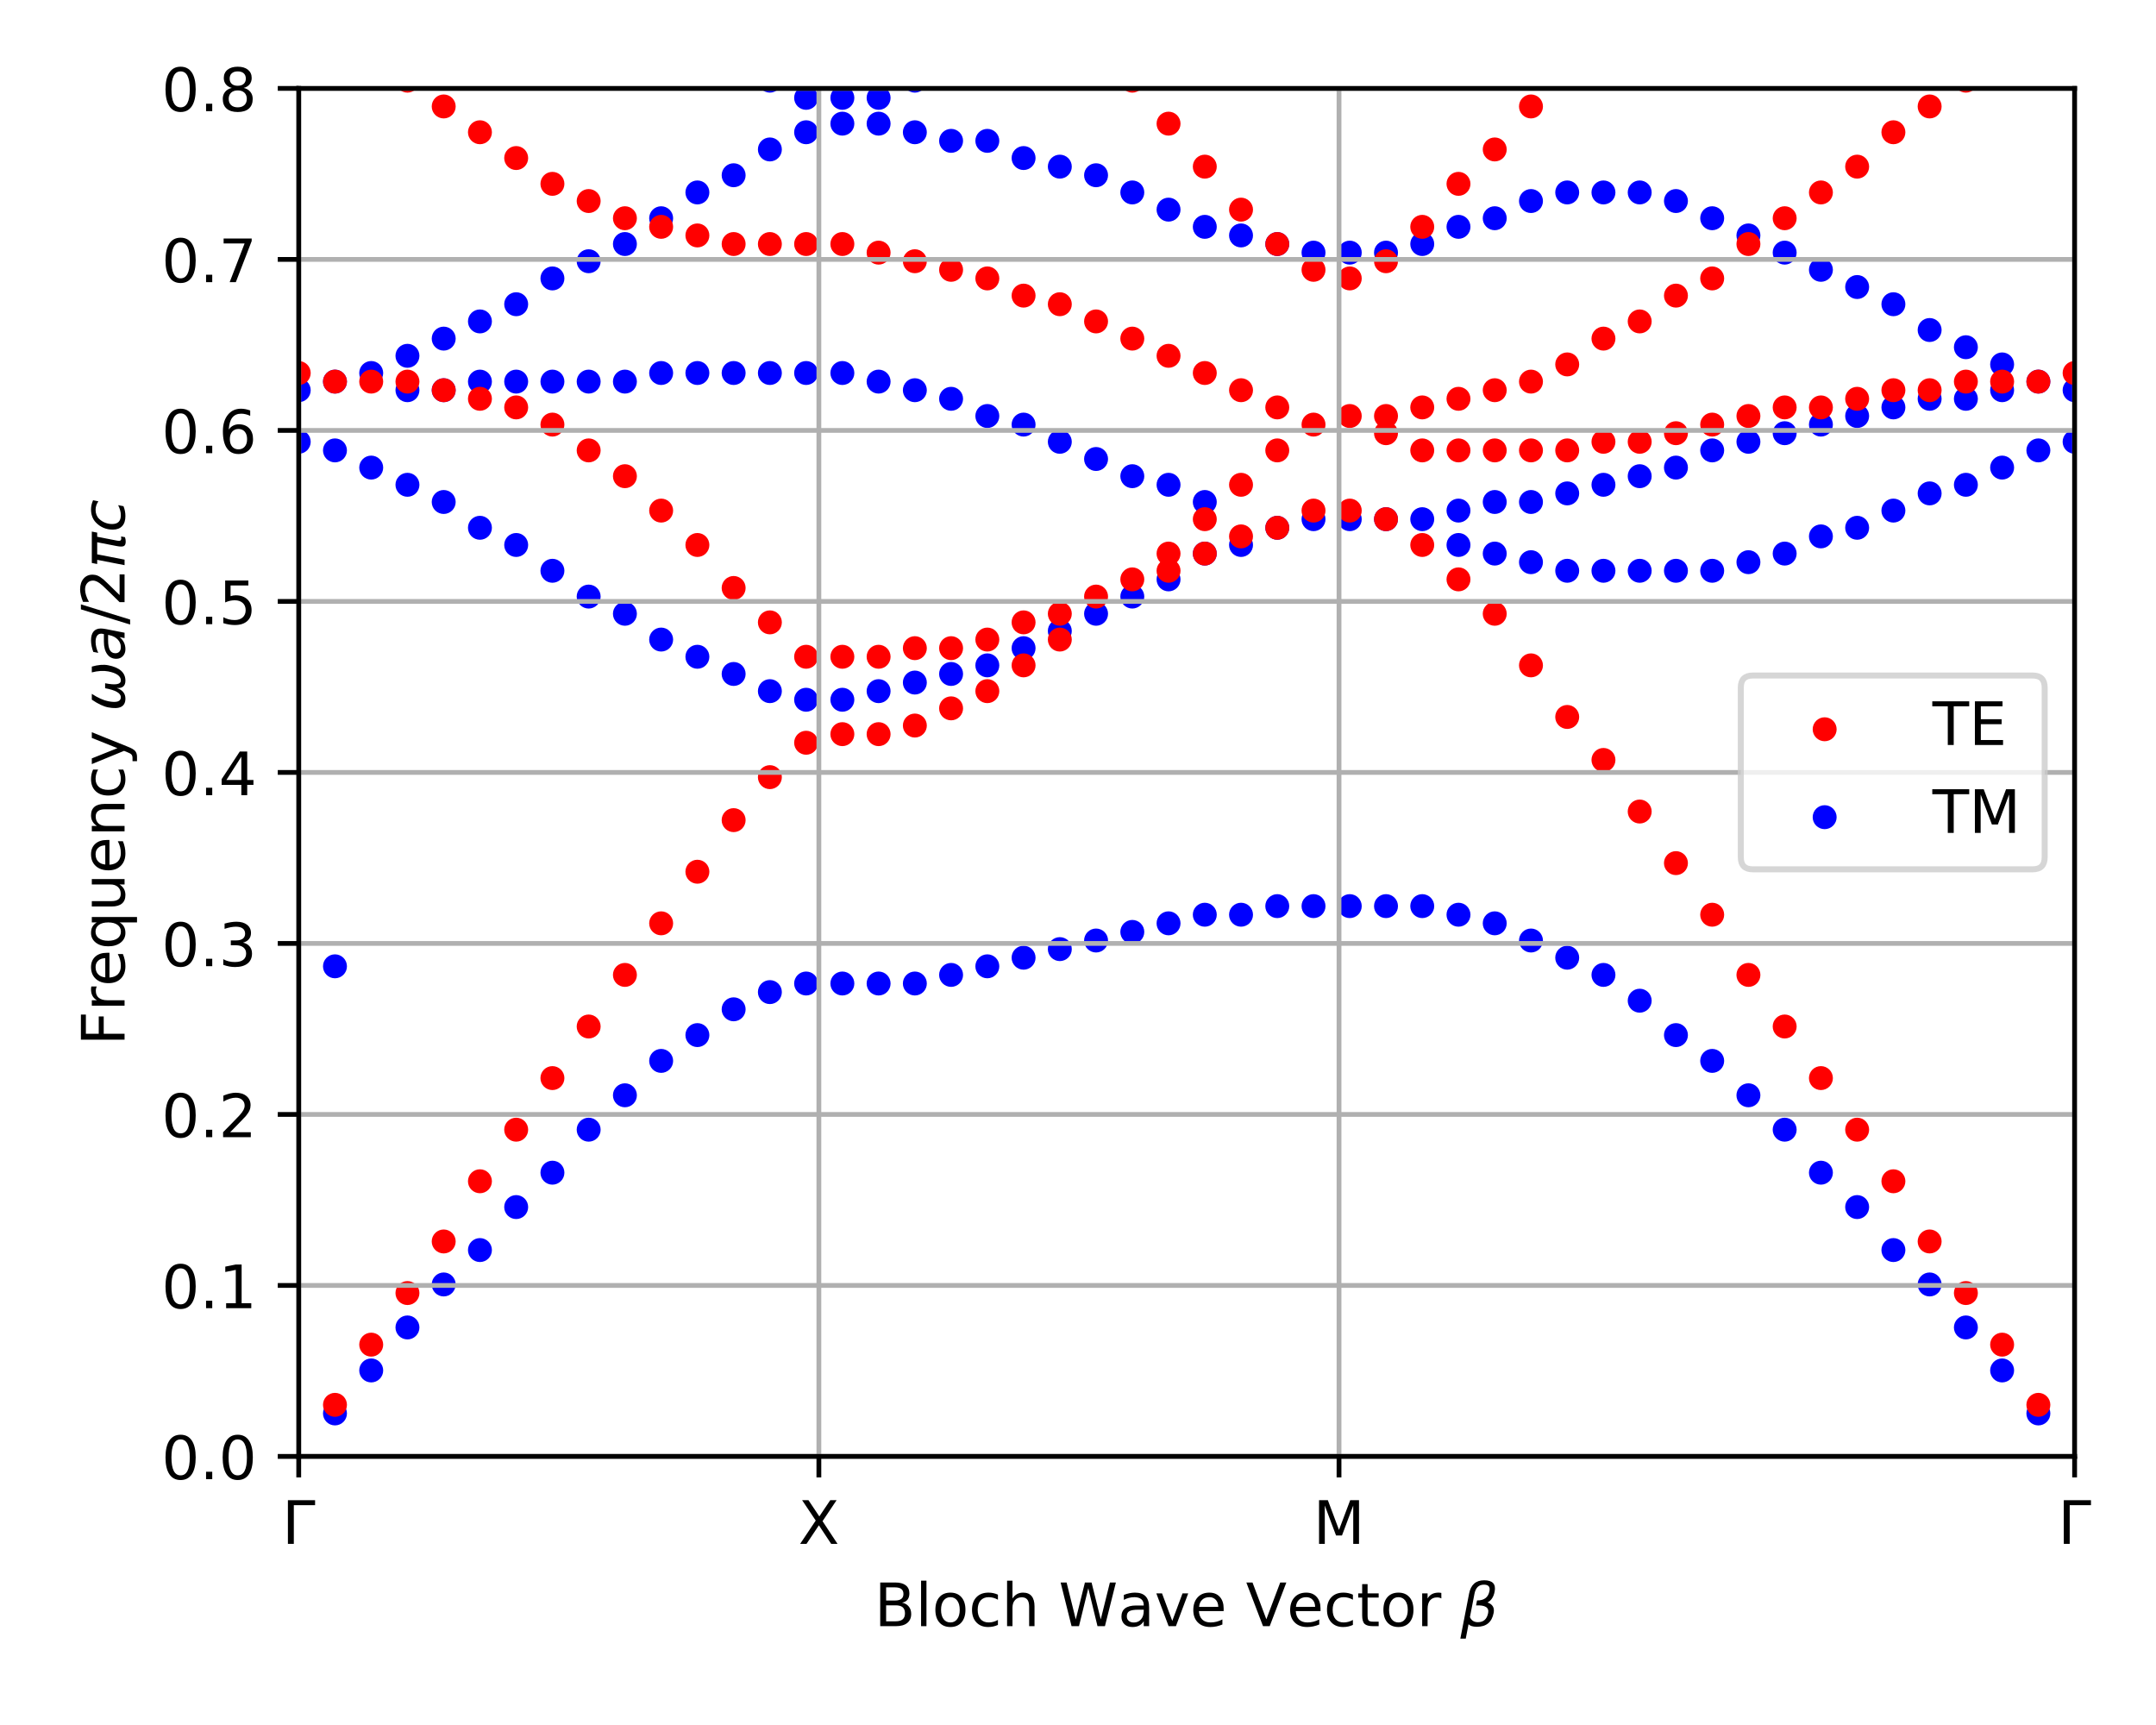 <?xml version="1.0" encoding="utf-8" standalone="no"?>
<!DOCTYPE svg PUBLIC "-//W3C//DTD SVG 1.1//EN"
  "http://www.w3.org/Graphics/SVG/1.1/DTD/svg11.dtd">
<!-- Created with matplotlib (https://matplotlib.org/) -->
<svg height="288pt" version="1.1" viewBox="0 0 360 288" width="360pt" xmlns="http://www.w3.org/2000/svg" xmlns:xlink="http://www.w3.org/1999/xlink">
 <defs>
  <style type="text/css">*{stroke-linecap:butt;stroke-linejoin:round;}</style>
 </defs>
 <g id="figure_1">
  <g id="patch_1">
   <path d="M 0 288 
L 360 288 
L 360 0 
L 0 0 
z
" style="fill:#ffffff;"/>
  </g>
  <g id="axes_1">
   <g id="patch_2">
    <path d="M 49.88 243.16 
L 346.41 243.16 
L 346.41 14.76 
L 49.88 14.76 
z
" style="fill:#ffffff;"/>
   </g>
   <g id="PathCollection_1">
    <defs>
     <path d="M 0 1.5 
C 0.398 1.5 0.779 1.342 1.061 1.061 
C 1.342 0.779 1.5 0.398 1.5 0 
C 1.5 -0.398 1.342 -0.779 1.061 -1.061 
C 0.779 -1.342 0.398 -1.5 0 -1.5 
C -0.398 -1.5 -0.779 -1.342 -1.061 -1.061 
C -1.342 -0.779 -1.5 -0.398 -1.5 0 
C -1.5 0.398 -1.342 0.779 -1.061 1.061 
C -0.779 1.342 -0.398 1.5 0 1.5 
z
" id="m13fd09f793" style="stroke:#0000ff;"/>
    </defs>
    <g clip-path="url(#p5f59450ae3)">
     <use style="fill:#0000ff;stroke:#0000ff;" x="49.88" xlink:href="#m13fd09f793" y="73.761"/>
     <use style="fill:#0000ff;stroke:#0000ff;" x="49.88" xlink:href="#m13fd09f793" y="65.148"/>
     <use style="fill:#0000ff;stroke:#0000ff;" x="49.88" xlink:href="#m13fd09f793" y="-1"/>
    </g>
   </g>
   <g id="PathCollection_2">
    <g clip-path="url(#p5f59450ae3)">
     <use style="fill:#0000ff;stroke:#0000ff;" x="55.932" xlink:href="#m13fd09f793" y="235.982"/>
     <use style="fill:#0000ff;stroke:#0000ff;" x="55.932" xlink:href="#m13fd09f793" y="161.332"/>
     <use style="fill:#0000ff;stroke:#0000ff;" x="55.932" xlink:href="#m13fd09f793" y="75.197"/>
     <use style="fill:#0000ff;stroke:#0000ff;" x="55.932" xlink:href="#m13fd09f793" y="63.712"/>
     <use style="fill:#0000ff;stroke:#0000ff;" x="55.932" xlink:href="#m13fd09f793" y="-1"/>
    </g>
   </g>
   <g id="PathCollection_3">
    <g clip-path="url(#p5f59450ae3)">
     <use style="fill:#0000ff;stroke:#0000ff;" x="61.983" xlink:href="#m13fd09f793" y="228.804"/>
     <use style="fill:#0000ff;stroke:#0000ff;" x="61.983" xlink:href="#m13fd09f793" y="78.068"/>
     <use style="fill:#0000ff;stroke:#0000ff;" x="61.983" xlink:href="#m13fd09f793" y="62.276"/>
     <use style="fill:#0000ff;stroke:#0000ff;" x="61.983" xlink:href="#m13fd09f793" y="-1"/>
    </g>
   </g>
   <g id="PathCollection_4">
    <g clip-path="url(#p5f59450ae3)">
     <use style="fill:#0000ff;stroke:#0000ff;" x="68.035" xlink:href="#m13fd09f793" y="221.626"/>
     <use style="fill:#0000ff;stroke:#0000ff;" x="68.035" xlink:href="#m13fd09f793" y="80.939"/>
     <use style="fill:#0000ff;stroke:#0000ff;" x="68.035" xlink:href="#m13fd09f793" y="65.148"/>
     <use style="fill:#0000ff;stroke:#0000ff;" x="68.035" xlink:href="#m13fd09f793" y="59.405"/>
     <use style="fill:#0000ff;stroke:#0000ff;" x="68.035" xlink:href="#m13fd09f793" y="-1"/>
    </g>
   </g>
   <g id="PathCollection_5">
    <g clip-path="url(#p5f59450ae3)">
     <use style="fill:#0000ff;stroke:#0000ff;" x="74.087" xlink:href="#m13fd09f793" y="214.448"/>
     <use style="fill:#0000ff;stroke:#0000ff;" x="74.087" xlink:href="#m13fd09f793" y="83.81"/>
     <use style="fill:#0000ff;stroke:#0000ff;" x="74.087" xlink:href="#m13fd09f793" y="65.148"/>
     <use style="fill:#0000ff;stroke:#0000ff;" x="74.087" xlink:href="#m13fd09f793" y="56.534"/>
     <use style="fill:#0000ff;stroke:#0000ff;" x="74.087" xlink:href="#m13fd09f793" y="-1"/>
    </g>
   </g>
   <g id="PathCollection_6">
    <g clip-path="url(#p5f59450ae3)">
     <use style="fill:#0000ff;stroke:#0000ff;" x="80.138" xlink:href="#m13fd09f793" y="208.706"/>
     <use style="fill:#0000ff;stroke:#0000ff;" x="80.138" xlink:href="#m13fd09f793" y="88.117"/>
     <use style="fill:#0000ff;stroke:#0000ff;" x="80.138" xlink:href="#m13fd09f793" y="63.712"/>
     <use style="fill:#0000ff;stroke:#0000ff;" x="80.138" xlink:href="#m13fd09f793" y="53.663"/>
     <use style="fill:#0000ff;stroke:#0000ff;" x="80.138" xlink:href="#m13fd09f793" y="-1"/>
    </g>
   </g>
   <g id="PathCollection_7">
    <g clip-path="url(#p5f59450ae3)">
     <use style="fill:#0000ff;stroke:#0000ff;" x="86.19" xlink:href="#m13fd09f793" y="201.528"/>
     <use style="fill:#0000ff;stroke:#0000ff;" x="86.19" xlink:href="#m13fd09f793" y="90.988"/>
     <use style="fill:#0000ff;stroke:#0000ff;" x="86.19" xlink:href="#m13fd09f793" y="63.712"/>
     <use style="fill:#0000ff;stroke:#0000ff;" x="86.19" xlink:href="#m13fd09f793" y="50.792"/>
     <use style="fill:#0000ff;stroke:#0000ff;" x="86.19" xlink:href="#m13fd09f793" y="-1"/>
    </g>
   </g>
   <g id="PathCollection_8">
    <g clip-path="url(#p5f59450ae3)">
     <use style="fill:#0000ff;stroke:#0000ff;" x="92.241" xlink:href="#m13fd09f793" y="195.786"/>
     <use style="fill:#0000ff;stroke:#0000ff;" x="92.241" xlink:href="#m13fd09f793" y="95.295"/>
     <use style="fill:#0000ff;stroke:#0000ff;" x="92.241" xlink:href="#m13fd09f793" y="63.712"/>
     <use style="fill:#0000ff;stroke:#0000ff;" x="92.241" xlink:href="#m13fd09f793" y="46.485"/>
     <use style="fill:#0000ff;stroke:#0000ff;" x="92.241" xlink:href="#m13fd09f793" y="-1"/>
    </g>
   </g>
   <g id="PathCollection_9">
    <g clip-path="url(#p5f59450ae3)">
     <use style="fill:#0000ff;stroke:#0000ff;" x="98.293" xlink:href="#m13fd09f793" y="188.608"/>
     <use style="fill:#0000ff;stroke:#0000ff;" x="98.293" xlink:href="#m13fd09f793" y="99.602"/>
     <use style="fill:#0000ff;stroke:#0000ff;" x="98.293" xlink:href="#m13fd09f793" y="63.712"/>
     <use style="fill:#0000ff;stroke:#0000ff;" x="98.293" xlink:href="#m13fd09f793" y="43.614"/>
     <use style="fill:#0000ff;stroke:#0000ff;" x="98.293" xlink:href="#m13fd09f793" y="-1"/>
    </g>
   </g>
   <g id="PathCollection_10">
    <g clip-path="url(#p5f59450ae3)">
     <use style="fill:#0000ff;stroke:#0000ff;" x="104.345" xlink:href="#m13fd09f793" y="182.865"/>
     <use style="fill:#0000ff;stroke:#0000ff;" x="104.345" xlink:href="#m13fd09f793" y="102.473"/>
     <use style="fill:#0000ff;stroke:#0000ff;" x="104.345" xlink:href="#m13fd09f793" y="63.712"/>
     <use style="fill:#0000ff;stroke:#0000ff;" x="104.345" xlink:href="#m13fd09f793" y="40.743"/>
     <use style="fill:#0000ff;stroke:#0000ff;" x="104.345" xlink:href="#m13fd09f793" y="-1"/>
    </g>
   </g>
   <g id="PathCollection_11">
    <g clip-path="url(#p5f59450ae3)">
     <use style="fill:#0000ff;stroke:#0000ff;" x="110.396" xlink:href="#m13fd09f793" y="177.123"/>
     <use style="fill:#0000ff;stroke:#0000ff;" x="110.396" xlink:href="#m13fd09f793" y="106.78"/>
     <use style="fill:#0000ff;stroke:#0000ff;" x="110.396" xlink:href="#m13fd09f793" y="62.276"/>
     <use style="fill:#0000ff;stroke:#0000ff;" x="110.396" xlink:href="#m13fd09f793" y="36.436"/>
     <use style="fill:#0000ff;stroke:#0000ff;" x="110.396" xlink:href="#m13fd09f793" y="0.546"/>
     <use style="fill:#0000ff;stroke:#0000ff;" x="110.396" xlink:href="#m13fd09f793" y="-1"/>
    </g>
   </g>
   <g id="PathCollection_12">
    <g clip-path="url(#p5f59450ae3)">
     <use style="fill:#0000ff;stroke:#0000ff;" x="116.448" xlink:href="#m13fd09f793" y="172.816"/>
     <use style="fill:#0000ff;stroke:#0000ff;" x="116.448" xlink:href="#m13fd09f793" y="109.651"/>
     <use style="fill:#0000ff;stroke:#0000ff;" x="116.448" xlink:href="#m13fd09f793" y="62.276"/>
     <use style="fill:#0000ff;stroke:#0000ff;" x="116.448" xlink:href="#m13fd09f793" y="32.129"/>
     <use style="fill:#0000ff;stroke:#0000ff;" x="116.448" xlink:href="#m13fd09f793" y="4.853"/>
     <use style="fill:#0000ff;stroke:#0000ff;" x="116.448" xlink:href="#m13fd09f793" y="-1"/>
    </g>
   </g>
   <g id="PathCollection_13">
    <g clip-path="url(#p5f59450ae3)">
     <use style="fill:#0000ff;stroke:#0000ff;" x="122.5" xlink:href="#m13fd09f793" y="168.51"/>
     <use style="fill:#0000ff;stroke:#0000ff;" x="122.5" xlink:href="#m13fd09f793" y="112.522"/>
     <use style="fill:#0000ff;stroke:#0000ff;" x="122.5" xlink:href="#m13fd09f793" y="62.276"/>
     <use style="fill:#0000ff;stroke:#0000ff;" x="122.5" xlink:href="#m13fd09f793" y="29.258"/>
     <use style="fill:#0000ff;stroke:#0000ff;" x="122.5" xlink:href="#m13fd09f793" y="9.16"/>
     <use style="fill:#0000ff;stroke:#0000ff;" x="122.5" xlink:href="#m13fd09f793" y="-1"/>
    </g>
   </g>
   <g id="PathCollection_14">
    <g clip-path="url(#p5f59450ae3)">
     <use style="fill:#0000ff;stroke:#0000ff;" x="128.551" xlink:href="#m13fd09f793" y="165.638"/>
     <use style="fill:#0000ff;stroke:#0000ff;" x="128.551" xlink:href="#m13fd09f793" y="115.393"/>
     <use style="fill:#0000ff;stroke:#0000ff;" x="128.551" xlink:href="#m13fd09f793" y="62.276"/>
     <use style="fill:#0000ff;stroke:#0000ff;" x="128.551" xlink:href="#m13fd09f793" y="24.951"/>
     <use style="fill:#0000ff;stroke:#0000ff;" x="128.551" xlink:href="#m13fd09f793" y="13.467"/>
     <use style="fill:#0000ff;stroke:#0000ff;" x="128.551" xlink:href="#m13fd09f793" y="-1"/>
    </g>
   </g>
   <g id="PathCollection_15">
    <g clip-path="url(#p5f59450ae3)">
     <use style="fill:#0000ff;stroke:#0000ff;" x="134.603" xlink:href="#m13fd09f793" y="164.203"/>
     <use style="fill:#0000ff;stroke:#0000ff;" x="134.603" xlink:href="#m13fd09f793" y="116.829"/>
     <use style="fill:#0000ff;stroke:#0000ff;" x="134.603" xlink:href="#m13fd09f793" y="62.276"/>
     <use style="fill:#0000ff;stroke:#0000ff;" x="134.603" xlink:href="#m13fd09f793" y="22.08"/>
     <use style="fill:#0000ff;stroke:#0000ff;" x="134.603" xlink:href="#m13fd09f793" y="16.338"/>
     <use style="fill:#0000ff;stroke:#0000ff;" x="134.603" xlink:href="#m13fd09f793" y="-1"/>
    </g>
   </g>
   <g id="PathCollection_16">
    <g clip-path="url(#p5f59450ae3)">
     <use style="fill:#0000ff;stroke:#0000ff;" x="140.654" xlink:href="#m13fd09f793" y="164.203"/>
     <use style="fill:#0000ff;stroke:#0000ff;" x="140.654" xlink:href="#m13fd09f793" y="116.829"/>
     <use style="fill:#0000ff;stroke:#0000ff;" x="140.654" xlink:href="#m13fd09f793" y="62.276"/>
     <use style="fill:#0000ff;stroke:#0000ff;" x="140.654" xlink:href="#m13fd09f793" y="20.644"/>
     <use style="fill:#0000ff;stroke:#0000ff;" x="140.654" xlink:href="#m13fd09f793" y="16.338"/>
     <use style="fill:#0000ff;stroke:#0000ff;" x="140.654" xlink:href="#m13fd09f793" y="-1"/>
    </g>
   </g>
   <g id="PathCollection_17">
    <g clip-path="url(#p5f59450ae3)">
     <use style="fill:#0000ff;stroke:#0000ff;" x="146.706" xlink:href="#m13fd09f793" y="164.203"/>
     <use style="fill:#0000ff;stroke:#0000ff;" x="146.706" xlink:href="#m13fd09f793" y="115.393"/>
     <use style="fill:#0000ff;stroke:#0000ff;" x="146.706" xlink:href="#m13fd09f793" y="63.712"/>
     <use style="fill:#0000ff;stroke:#0000ff;" x="146.706" xlink:href="#m13fd09f793" y="20.644"/>
     <use style="fill:#0000ff;stroke:#0000ff;" x="146.706" xlink:href="#m13fd09f793" y="16.338"/>
     <use style="fill:#0000ff;stroke:#0000ff;" x="146.706" xlink:href="#m13fd09f793" y="-1"/>
    </g>
   </g>
   <g id="PathCollection_18">
    <g clip-path="url(#p5f59450ae3)">
     <use style="fill:#0000ff;stroke:#0000ff;" x="152.758" xlink:href="#m13fd09f793" y="164.203"/>
     <use style="fill:#0000ff;stroke:#0000ff;" x="152.758" xlink:href="#m13fd09f793" y="113.957"/>
     <use style="fill:#0000ff;stroke:#0000ff;" x="152.758" xlink:href="#m13fd09f793" y="65.148"/>
     <use style="fill:#0000ff;stroke:#0000ff;" x="152.758" xlink:href="#m13fd09f793" y="22.08"/>
     <use style="fill:#0000ff;stroke:#0000ff;" x="152.758" xlink:href="#m13fd09f793" y="13.467"/>
     <use style="fill:#0000ff;stroke:#0000ff;" x="152.758" xlink:href="#m13fd09f793" y="-1"/>
    </g>
   </g>
   <g id="PathCollection_19">
    <g clip-path="url(#p5f59450ae3)">
     <use style="fill:#0000ff;stroke:#0000ff;" x="158.809" xlink:href="#m13fd09f793" y="162.767"/>
     <use style="fill:#0000ff;stroke:#0000ff;" x="158.809" xlink:href="#m13fd09f793" y="112.522"/>
     <use style="fill:#0000ff;stroke:#0000ff;" x="158.809" xlink:href="#m13fd09f793" y="66.583"/>
     <use style="fill:#0000ff;stroke:#0000ff;" x="158.809" xlink:href="#m13fd09f793" y="23.516"/>
     <use style="fill:#0000ff;stroke:#0000ff;" x="158.809" xlink:href="#m13fd09f793" y="12.031"/>
     <use style="fill:#0000ff;stroke:#0000ff;" x="158.809" xlink:href="#m13fd09f793" y="-1"/>
    </g>
   </g>
   <g id="PathCollection_20">
    <g clip-path="url(#p5f59450ae3)">
     <use style="fill:#0000ff;stroke:#0000ff;" x="164.861" xlink:href="#m13fd09f793" y="161.332"/>
     <use style="fill:#0000ff;stroke:#0000ff;" x="164.861" xlink:href="#m13fd09f793" y="111.086"/>
     <use style="fill:#0000ff;stroke:#0000ff;" x="164.861" xlink:href="#m13fd09f793" y="69.454"/>
     <use style="fill:#0000ff;stroke:#0000ff;" x="164.861" xlink:href="#m13fd09f793" y="23.516"/>
     <use style="fill:#0000ff;stroke:#0000ff;" x="164.861" xlink:href="#m13fd09f793" y="9.16"/>
     <use style="fill:#0000ff;stroke:#0000ff;" x="164.861" xlink:href="#m13fd09f793" y="-1"/>
    </g>
   </g>
   <g id="PathCollection_21">
    <g clip-path="url(#p5f59450ae3)">
     <use style="fill:#0000ff;stroke:#0000ff;" x="170.913" xlink:href="#m13fd09f793" y="159.896"/>
     <use style="fill:#0000ff;stroke:#0000ff;" x="170.913" xlink:href="#m13fd09f793" y="108.215"/>
     <use style="fill:#0000ff;stroke:#0000ff;" x="170.913" xlink:href="#m13fd09f793" y="70.89"/>
     <use style="fill:#0000ff;stroke:#0000ff;" x="170.913" xlink:href="#m13fd09f793" y="26.387"/>
     <use style="fill:#0000ff;stroke:#0000ff;" x="170.913" xlink:href="#m13fd09f793" y="6.289"/>
     <use style="fill:#0000ff;stroke:#0000ff;" x="170.913" xlink:href="#m13fd09f793" y="-1"/>
    </g>
   </g>
   <g id="PathCollection_22">
    <g clip-path="url(#p5f59450ae3)">
     <use style="fill:#0000ff;stroke:#0000ff;" x="176.964" xlink:href="#m13fd09f793" y="158.461"/>
     <use style="fill:#0000ff;stroke:#0000ff;" x="176.964" xlink:href="#m13fd09f793" y="105.344"/>
     <use style="fill:#0000ff;stroke:#0000ff;" x="176.964" xlink:href="#m13fd09f793" y="73.761"/>
     <use style="fill:#0000ff;stroke:#0000ff;" x="176.964" xlink:href="#m13fd09f793" y="27.822"/>
     <use style="fill:#0000ff;stroke:#0000ff;" x="176.964" xlink:href="#m13fd09f793" y="1.982"/>
     <use style="fill:#0000ff;stroke:#0000ff;" x="176.964" xlink:href="#m13fd09f793" y="-1"/>
    </g>
   </g>
   <g id="PathCollection_23">
    <g clip-path="url(#p5f59450ae3)">
     <use style="fill:#0000ff;stroke:#0000ff;" x="183.016" xlink:href="#m13fd09f793" y="157.025"/>
     <use style="fill:#0000ff;stroke:#0000ff;" x="183.016" xlink:href="#m13fd09f793" y="102.473"/>
     <use style="fill:#0000ff;stroke:#0000ff;" x="183.016" xlink:href="#m13fd09f793" y="76.632"/>
     <use style="fill:#0000ff;stroke:#0000ff;" x="183.016" xlink:href="#m13fd09f793" y="29.258"/>
     <use style="fill:#0000ff;stroke:#0000ff;" x="183.016" xlink:href="#m13fd09f793" y="-0.889"/>
     <use style="fill:#0000ff;stroke:#0000ff;" x="183.016" xlink:href="#m13fd09f793" y="-1"/>
    </g>
   </g>
   <g id="PathCollection_24">
    <g clip-path="url(#p5f59450ae3)">
     <use style="fill:#0000ff;stroke:#0000ff;" x="189.068" xlink:href="#m13fd09f793" y="155.589"/>
     <use style="fill:#0000ff;stroke:#0000ff;" x="189.068" xlink:href="#m13fd09f793" y="99.602"/>
     <use style="fill:#0000ff;stroke:#0000ff;" x="189.068" xlink:href="#m13fd09f793" y="79.503"/>
     <use style="fill:#0000ff;stroke:#0000ff;" x="189.068" xlink:href="#m13fd09f793" y="32.129"/>
     <use style="fill:#0000ff;stroke:#0000ff;" x="189.068" xlink:href="#m13fd09f793" y="-1"/>
    </g>
   </g>
   <g id="PathCollection_25">
    <g clip-path="url(#p5f59450ae3)">
     <use style="fill:#0000ff;stroke:#0000ff;" x="195.119" xlink:href="#m13fd09f793" y="154.154"/>
     <use style="fill:#0000ff;stroke:#0000ff;" x="195.119" xlink:href="#m13fd09f793" y="96.73"/>
     <use style="fill:#0000ff;stroke:#0000ff;" x="195.119" xlink:href="#m13fd09f793" y="80.939"/>
     <use style="fill:#0000ff;stroke:#0000ff;" x="195.119" xlink:href="#m13fd09f793" y="35"/>
     <use style="fill:#0000ff;stroke:#0000ff;" x="195.119" xlink:href="#m13fd09f793" y="-1"/>
    </g>
   </g>
   <g id="PathCollection_26">
    <g clip-path="url(#p5f59450ae3)">
     <use style="fill:#0000ff;stroke:#0000ff;" x="201.171" xlink:href="#m13fd09f793" y="152.718"/>
     <use style="fill:#0000ff;stroke:#0000ff;" x="201.171" xlink:href="#m13fd09f793" y="92.424"/>
     <use style="fill:#0000ff;stroke:#0000ff;" x="201.171" xlink:href="#m13fd09f793" y="83.81"/>
     <use style="fill:#0000ff;stroke:#0000ff;" x="201.171" xlink:href="#m13fd09f793" y="37.872"/>
     <use style="fill:#0000ff;stroke:#0000ff;" x="201.171" xlink:href="#m13fd09f793" y="-1"/>
    </g>
   </g>
   <g id="PathCollection_27">
    <g clip-path="url(#p5f59450ae3)">
     <use style="fill:#0000ff;stroke:#0000ff;" x="207.222" xlink:href="#m13fd09f793" y="152.718"/>
     <use style="fill:#0000ff;stroke:#0000ff;" x="207.222" xlink:href="#m13fd09f793" y="90.988"/>
     <use style="fill:#0000ff;stroke:#0000ff;" x="207.222" xlink:href="#m13fd09f793" y="39.307"/>
     <use style="fill:#0000ff;stroke:#0000ff;" x="207.222" xlink:href="#m13fd09f793" y="-1"/>
    </g>
   </g>
   <g id="PathCollection_28">
    <g clip-path="url(#p5f59450ae3)">
     <use style="fill:#0000ff;stroke:#0000ff;" x="213.274" xlink:href="#m13fd09f793" y="151.283"/>
     <use style="fill:#0000ff;stroke:#0000ff;" x="213.274" xlink:href="#m13fd09f793" y="88.117"/>
     <use style="fill:#0000ff;stroke:#0000ff;" x="213.274" xlink:href="#m13fd09f793" y="40.743"/>
     <use style="fill:#0000ff;stroke:#0000ff;" x="213.274" xlink:href="#m13fd09f793" y="-1"/>
    </g>
   </g>
   <g id="PathCollection_29">
    <g clip-path="url(#p5f59450ae3)">
     <use style="fill:#0000ff;stroke:#0000ff;" x="219.326" xlink:href="#m13fd09f793" y="151.283"/>
     <use style="fill:#0000ff;stroke:#0000ff;" x="219.326" xlink:href="#m13fd09f793" y="86.681"/>
     <use style="fill:#0000ff;stroke:#0000ff;" x="219.326" xlink:href="#m13fd09f793" y="42.178"/>
     <use style="fill:#0000ff;stroke:#0000ff;" x="219.326" xlink:href="#m13fd09f793" y="-1"/>
    </g>
   </g>
   <g id="PathCollection_30">
    <g clip-path="url(#p5f59450ae3)">
     <use style="fill:#0000ff;stroke:#0000ff;" x="225.377" xlink:href="#m13fd09f793" y="151.283"/>
     <use style="fill:#0000ff;stroke:#0000ff;" x="225.377" xlink:href="#m13fd09f793" y="86.681"/>
     <use style="fill:#0000ff;stroke:#0000ff;" x="225.377" xlink:href="#m13fd09f793" y="42.178"/>
     <use style="fill:#0000ff;stroke:#0000ff;" x="225.377" xlink:href="#m13fd09f793" y="-1"/>
    </g>
   </g>
   <g id="PathCollection_31">
    <g clip-path="url(#p5f59450ae3)">
     <use style="fill:#0000ff;stroke:#0000ff;" x="231.429" xlink:href="#m13fd09f793" y="151.283"/>
     <use style="fill:#0000ff;stroke:#0000ff;" x="231.429" xlink:href="#m13fd09f793" y="86.681"/>
     <use style="fill:#0000ff;stroke:#0000ff;" x="231.429" xlink:href="#m13fd09f793" y="42.178"/>
     <use style="fill:#0000ff;stroke:#0000ff;" x="231.429" xlink:href="#m13fd09f793" y="-1"/>
    </g>
   </g>
   <g id="PathCollection_32">
    <g clip-path="url(#p5f59450ae3)">
     <use style="fill:#0000ff;stroke:#0000ff;" x="237.481" xlink:href="#m13fd09f793" y="151.283"/>
     <use style="fill:#0000ff;stroke:#0000ff;" x="237.481" xlink:href="#m13fd09f793" y="86.681"/>
     <use style="fill:#0000ff;stroke:#0000ff;" x="237.481" xlink:href="#m13fd09f793" y="40.743"/>
     <use style="fill:#0000ff;stroke:#0000ff;" x="237.481" xlink:href="#m13fd09f793" y="-1"/>
    </g>
   </g>
   <g id="PathCollection_33">
    <g clip-path="url(#p5f59450ae3)">
     <use style="fill:#0000ff;stroke:#0000ff;" x="243.532" xlink:href="#m13fd09f793" y="152.718"/>
     <use style="fill:#0000ff;stroke:#0000ff;" x="243.532" xlink:href="#m13fd09f793" y="90.988"/>
     <use style="fill:#0000ff;stroke:#0000ff;" x="243.532" xlink:href="#m13fd09f793" y="85.246"/>
     <use style="fill:#0000ff;stroke:#0000ff;" x="243.532" xlink:href="#m13fd09f793" y="37.872"/>
     <use style="fill:#0000ff;stroke:#0000ff;" x="243.532" xlink:href="#m13fd09f793" y="-1"/>
    </g>
   </g>
   <g id="PathCollection_34">
    <g clip-path="url(#p5f59450ae3)">
     <use style="fill:#0000ff;stroke:#0000ff;" x="249.584" xlink:href="#m13fd09f793" y="154.154"/>
     <use style="fill:#0000ff;stroke:#0000ff;" x="249.584" xlink:href="#m13fd09f793" y="92.424"/>
     <use style="fill:#0000ff;stroke:#0000ff;" x="249.584" xlink:href="#m13fd09f793" y="83.81"/>
     <use style="fill:#0000ff;stroke:#0000ff;" x="249.584" xlink:href="#m13fd09f793" y="36.436"/>
     <use style="fill:#0000ff;stroke:#0000ff;" x="249.584" xlink:href="#m13fd09f793" y="-1"/>
    </g>
   </g>
   <g id="PathCollection_35">
    <g clip-path="url(#p5f59450ae3)">
     <use style="fill:#0000ff;stroke:#0000ff;" x="255.636" xlink:href="#m13fd09f793" y="157.025"/>
     <use style="fill:#0000ff;stroke:#0000ff;" x="255.636" xlink:href="#m13fd09f793" y="93.859"/>
     <use style="fill:#0000ff;stroke:#0000ff;" x="255.636" xlink:href="#m13fd09f793" y="83.81"/>
     <use style="fill:#0000ff;stroke:#0000ff;" x="255.636" xlink:href="#m13fd09f793" y="33.565"/>
     <use style="fill:#0000ff;stroke:#0000ff;" x="255.636" xlink:href="#m13fd09f793" y="-1"/>
    </g>
   </g>
   <g id="PathCollection_36">
    <g clip-path="url(#p5f59450ae3)">
     <use style="fill:#0000ff;stroke:#0000ff;" x="261.687" xlink:href="#m13fd09f793" y="159.896"/>
     <use style="fill:#0000ff;stroke:#0000ff;" x="261.687" xlink:href="#m13fd09f793" y="95.295"/>
     <use style="fill:#0000ff;stroke:#0000ff;" x="261.687" xlink:href="#m13fd09f793" y="82.375"/>
     <use style="fill:#0000ff;stroke:#0000ff;" x="261.687" xlink:href="#m13fd09f793" y="32.129"/>
     <use style="fill:#0000ff;stroke:#0000ff;" x="261.687" xlink:href="#m13fd09f793" y="-1"/>
    </g>
   </g>
   <g id="PathCollection_37">
    <g clip-path="url(#p5f59450ae3)">
     <use style="fill:#0000ff;stroke:#0000ff;" x="267.739" xlink:href="#m13fd09f793" y="162.767"/>
     <use style="fill:#0000ff;stroke:#0000ff;" x="267.739" xlink:href="#m13fd09f793" y="95.295"/>
     <use style="fill:#0000ff;stroke:#0000ff;" x="267.739" xlink:href="#m13fd09f793" y="80.939"/>
     <use style="fill:#0000ff;stroke:#0000ff;" x="267.739" xlink:href="#m13fd09f793" y="32.129"/>
     <use style="fill:#0000ff;stroke:#0000ff;" x="267.739" xlink:href="#m13fd09f793" y="-1"/>
    </g>
   </g>
   <g id="PathCollection_38">
    <g clip-path="url(#p5f59450ae3)">
     <use style="fill:#0000ff;stroke:#0000ff;" x="273.79" xlink:href="#m13fd09f793" y="167.074"/>
     <use style="fill:#0000ff;stroke:#0000ff;" x="273.79" xlink:href="#m13fd09f793" y="95.295"/>
     <use style="fill:#0000ff;stroke:#0000ff;" x="273.79" xlink:href="#m13fd09f793" y="79.503"/>
     <use style="fill:#0000ff;stroke:#0000ff;" x="273.79" xlink:href="#m13fd09f793" y="32.129"/>
     <use style="fill:#0000ff;stroke:#0000ff;" x="273.79" xlink:href="#m13fd09f793" y="-1"/>
    </g>
   </g>
   <g id="PathCollection_39">
    <g clip-path="url(#p5f59450ae3)">
     <use style="fill:#0000ff;stroke:#0000ff;" x="279.842" xlink:href="#m13fd09f793" y="172.816"/>
     <use style="fill:#0000ff;stroke:#0000ff;" x="279.842" xlink:href="#m13fd09f793" y="95.295"/>
     <use style="fill:#0000ff;stroke:#0000ff;" x="279.842" xlink:href="#m13fd09f793" y="78.068"/>
     <use style="fill:#0000ff;stroke:#0000ff;" x="279.842" xlink:href="#m13fd09f793" y="33.565"/>
     <use style="fill:#0000ff;stroke:#0000ff;" x="279.842" xlink:href="#m13fd09f793" y="-1"/>
    </g>
   </g>
   <g id="PathCollection_40">
    <g clip-path="url(#p5f59450ae3)">
     <use style="fill:#0000ff;stroke:#0000ff;" x="285.894" xlink:href="#m13fd09f793" y="177.123"/>
     <use style="fill:#0000ff;stroke:#0000ff;" x="285.894" xlink:href="#m13fd09f793" y="95.295"/>
     <use style="fill:#0000ff;stroke:#0000ff;" x="285.894" xlink:href="#m13fd09f793" y="75.197"/>
     <use style="fill:#0000ff;stroke:#0000ff;" x="285.894" xlink:href="#m13fd09f793" y="36.436"/>
     <use style="fill:#0000ff;stroke:#0000ff;" x="285.894" xlink:href="#m13fd09f793" y="-1"/>
    </g>
   </g>
   <g id="PathCollection_41">
    <g clip-path="url(#p5f59450ae3)">
     <use style="fill:#0000ff;stroke:#0000ff;" x="291.945" xlink:href="#m13fd09f793" y="182.865"/>
     <use style="fill:#0000ff;stroke:#0000ff;" x="291.945" xlink:href="#m13fd09f793" y="93.859"/>
     <use style="fill:#0000ff;stroke:#0000ff;" x="291.945" xlink:href="#m13fd09f793" y="73.761"/>
     <use style="fill:#0000ff;stroke:#0000ff;" x="291.945" xlink:href="#m13fd09f793" y="39.307"/>
     <use style="fill:#0000ff;stroke:#0000ff;" x="291.945" xlink:href="#m13fd09f793" y="-1"/>
    </g>
   </g>
   <g id="PathCollection_42">
    <g clip-path="url(#p5f59450ae3)">
     <use style="fill:#0000ff;stroke:#0000ff;" x="297.997" xlink:href="#m13fd09f793" y="188.608"/>
     <use style="fill:#0000ff;stroke:#0000ff;" x="297.997" xlink:href="#m13fd09f793" y="92.424"/>
     <use style="fill:#0000ff;stroke:#0000ff;" x="297.997" xlink:href="#m13fd09f793" y="72.326"/>
     <use style="fill:#0000ff;stroke:#0000ff;" x="297.997" xlink:href="#m13fd09f793" y="42.178"/>
     <use style="fill:#0000ff;stroke:#0000ff;" x="297.997" xlink:href="#m13fd09f793" y="-1"/>
    </g>
   </g>
   <g id="PathCollection_43">
    <g clip-path="url(#p5f59450ae3)">
     <use style="fill:#0000ff;stroke:#0000ff;" x="304.049" xlink:href="#m13fd09f793" y="195.786"/>
     <use style="fill:#0000ff;stroke:#0000ff;" x="304.049" xlink:href="#m13fd09f793" y="89.553"/>
     <use style="fill:#0000ff;stroke:#0000ff;" x="304.049" xlink:href="#m13fd09f793" y="70.89"/>
     <use style="fill:#0000ff;stroke:#0000ff;" x="304.049" xlink:href="#m13fd09f793" y="45.049"/>
     <use style="fill:#0000ff;stroke:#0000ff;" x="304.049" xlink:href="#m13fd09f793" y="-1"/>
    </g>
   </g>
   <g id="PathCollection_44">
    <g clip-path="url(#p5f59450ae3)">
     <use style="fill:#0000ff;stroke:#0000ff;" x="310.1" xlink:href="#m13fd09f793" y="201.528"/>
     <use style="fill:#0000ff;stroke:#0000ff;" x="310.1" xlink:href="#m13fd09f793" y="88.117"/>
     <use style="fill:#0000ff;stroke:#0000ff;" x="310.1" xlink:href="#m13fd09f793" y="69.454"/>
     <use style="fill:#0000ff;stroke:#0000ff;" x="310.1" xlink:href="#m13fd09f793" y="47.921"/>
     <use style="fill:#0000ff;stroke:#0000ff;" x="310.1" xlink:href="#m13fd09f793" y="-1"/>
    </g>
   </g>
   <g id="PathCollection_45">
    <g clip-path="url(#p5f59450ae3)">
     <use style="fill:#0000ff;stroke:#0000ff;" x="316.152" xlink:href="#m13fd09f793" y="208.706"/>
     <use style="fill:#0000ff;stroke:#0000ff;" x="316.152" xlink:href="#m13fd09f793" y="85.246"/>
     <use style="fill:#0000ff;stroke:#0000ff;" x="316.152" xlink:href="#m13fd09f793" y="68.019"/>
     <use style="fill:#0000ff;stroke:#0000ff;" x="316.152" xlink:href="#m13fd09f793" y="50.792"/>
     <use style="fill:#0000ff;stroke:#0000ff;" x="316.152" xlink:href="#m13fd09f793" y="-1"/>
    </g>
   </g>
   <g id="PathCollection_46">
    <g clip-path="url(#p5f59450ae3)">
     <use style="fill:#0000ff;stroke:#0000ff;" x="322.203" xlink:href="#m13fd09f793" y="214.448"/>
     <use style="fill:#0000ff;stroke:#0000ff;" x="322.203" xlink:href="#m13fd09f793" y="82.375"/>
     <use style="fill:#0000ff;stroke:#0000ff;" x="322.203" xlink:href="#m13fd09f793" y="66.583"/>
     <use style="fill:#0000ff;stroke:#0000ff;" x="322.203" xlink:href="#m13fd09f793" y="55.099"/>
     <use style="fill:#0000ff;stroke:#0000ff;" x="322.203" xlink:href="#m13fd09f793" y="-1"/>
    </g>
   </g>
   <g id="PathCollection_47">
    <g clip-path="url(#p5f59450ae3)">
     <use style="fill:#0000ff;stroke:#0000ff;" x="328.255" xlink:href="#m13fd09f793" y="221.626"/>
     <use style="fill:#0000ff;stroke:#0000ff;" x="328.255" xlink:href="#m13fd09f793" y="80.939"/>
     <use style="fill:#0000ff;stroke:#0000ff;" x="328.255" xlink:href="#m13fd09f793" y="66.583"/>
     <use style="fill:#0000ff;stroke:#0000ff;" x="328.255" xlink:href="#m13fd09f793" y="57.97"/>
     <use style="fill:#0000ff;stroke:#0000ff;" x="328.255" xlink:href="#m13fd09f793" y="-1"/>
    </g>
   </g>
   <g id="PathCollection_48">
    <g clip-path="url(#p5f59450ae3)">
     <use style="fill:#0000ff;stroke:#0000ff;" x="334.307" xlink:href="#m13fd09f793" y="228.804"/>
     <use style="fill:#0000ff;stroke:#0000ff;" x="334.307" xlink:href="#m13fd09f793" y="78.068"/>
     <use style="fill:#0000ff;stroke:#0000ff;" x="334.307" xlink:href="#m13fd09f793" y="65.148"/>
     <use style="fill:#0000ff;stroke:#0000ff;" x="334.307" xlink:href="#m13fd09f793" y="60.841"/>
     <use style="fill:#0000ff;stroke:#0000ff;" x="334.307" xlink:href="#m13fd09f793" y="-1"/>
    </g>
   </g>
   <g id="PathCollection_49">
    <g clip-path="url(#p5f59450ae3)">
     <use style="fill:#0000ff;stroke:#0000ff;" x="340.358" xlink:href="#m13fd09f793" y="235.982"/>
     <use style="fill:#0000ff;stroke:#0000ff;" x="340.358" xlink:href="#m13fd09f793" y="75.197"/>
     <use style="fill:#0000ff;stroke:#0000ff;" x="340.358" xlink:href="#m13fd09f793" y="63.712"/>
     <use style="fill:#0000ff;stroke:#0000ff;" x="340.358" xlink:href="#m13fd09f793" y="-1"/>
    </g>
   </g>
   <g id="PathCollection_50">
    <g clip-path="url(#p5f59450ae3)">
     <use style="fill:#0000ff;stroke:#0000ff;" x="346.41" xlink:href="#m13fd09f793" y="73.761"/>
     <use style="fill:#0000ff;stroke:#0000ff;" x="346.41" xlink:href="#m13fd09f793" y="65.148"/>
     <use style="fill:#0000ff;stroke:#0000ff;" x="346.41" xlink:href="#m13fd09f793" y="-1"/>
    </g>
   </g>
   <g id="PathCollection_51">
    <defs>
     <path d="M 0 1.5 
C 0.398 1.5 0.779 1.342 1.061 1.061 
C 1.342 0.779 1.5 0.398 1.5 0 
C 1.5 -0.398 1.342 -0.779 1.061 -1.061 
C 0.779 -1.342 0.398 -1.5 0 -1.5 
C -0.398 -1.5 -0.779 -1.342 -1.061 -1.061 
C -1.342 -0.779 -1.5 -0.398 -1.5 0 
C -1.5 0.398 -1.342 0.779 -1.061 1.061 
C -0.779 1.342 -0.398 1.5 0 1.5 
z
" id="mf7b77c1d01" style="stroke:#ff0000;"/>
    </defs>
    <g clip-path="url(#p5f59450ae3)">
     <use style="fill:#ff0000;stroke:#ff0000;" x="49.88" xlink:href="#mf7b77c1d01" y="62.276"/>
     <use style="fill:#ff0000;stroke:#ff0000;" x="49.88" xlink:href="#mf7b77c1d01" y="6.289"/>
     <use style="fill:#ff0000;stroke:#ff0000;" x="49.88" xlink:href="#mf7b77c1d01" y="-1"/>
    </g>
   </g>
   <g id="PathCollection_52">
    <g clip-path="url(#p5f59450ae3)">
     <use style="fill:#ff0000;stroke:#ff0000;" x="55.932" xlink:href="#mf7b77c1d01" y="234.546"/>
     <use style="fill:#ff0000;stroke:#ff0000;" x="55.932" xlink:href="#mf7b77c1d01" y="63.712"/>
     <use style="fill:#ff0000;stroke:#ff0000;" x="55.932" xlink:href="#mf7b77c1d01" y="6.289"/>
     <use style="fill:#ff0000;stroke:#ff0000;" x="55.932" xlink:href="#mf7b77c1d01" y="-1"/>
    </g>
   </g>
   <g id="PathCollection_53">
    <g clip-path="url(#p5f59450ae3)">
     <use style="fill:#ff0000;stroke:#ff0000;" x="61.983" xlink:href="#mf7b77c1d01" y="224.497"/>
     <use style="fill:#ff0000;stroke:#ff0000;" x="61.983" xlink:href="#mf7b77c1d01" y="63.712"/>
     <use style="fill:#ff0000;stroke:#ff0000;" x="61.983" xlink:href="#mf7b77c1d01" y="10.595"/>
     <use style="fill:#ff0000;stroke:#ff0000;" x="61.983" xlink:href="#mf7b77c1d01" y="6.289"/>
     <use style="fill:#ff0000;stroke:#ff0000;" x="61.983" xlink:href="#mf7b77c1d01" y="-1"/>
    </g>
   </g>
   <g id="PathCollection_54">
    <g clip-path="url(#p5f59450ae3)">
     <use style="fill:#ff0000;stroke:#ff0000;" x="68.035" xlink:href="#mf7b77c1d01" y="215.884"/>
     <use style="fill:#ff0000;stroke:#ff0000;" x="68.035" xlink:href="#mf7b77c1d01" y="63.712"/>
     <use style="fill:#ff0000;stroke:#ff0000;" x="68.035" xlink:href="#mf7b77c1d01" y="13.467"/>
     <use style="fill:#ff0000;stroke:#ff0000;" x="68.035" xlink:href="#mf7b77c1d01" y="6.289"/>
     <use style="fill:#ff0000;stroke:#ff0000;" x="68.035" xlink:href="#mf7b77c1d01" y="-1"/>
    </g>
   </g>
   <g id="PathCollection_55">
    <g clip-path="url(#p5f59450ae3)">
     <use style="fill:#ff0000;stroke:#ff0000;" x="74.087" xlink:href="#mf7b77c1d01" y="207.27"/>
     <use style="fill:#ff0000;stroke:#ff0000;" x="74.087" xlink:href="#mf7b77c1d01" y="65.148"/>
     <use style="fill:#ff0000;stroke:#ff0000;" x="74.087" xlink:href="#mf7b77c1d01" y="17.773"/>
     <use style="fill:#ff0000;stroke:#ff0000;" x="74.087" xlink:href="#mf7b77c1d01" y="4.853"/>
     <use style="fill:#ff0000;stroke:#ff0000;" x="74.087" xlink:href="#mf7b77c1d01" y="-1"/>
    </g>
   </g>
   <g id="PathCollection_56">
    <g clip-path="url(#p5f59450ae3)">
     <use style="fill:#ff0000;stroke:#ff0000;" x="80.138" xlink:href="#mf7b77c1d01" y="197.221"/>
     <use style="fill:#ff0000;stroke:#ff0000;" x="80.138" xlink:href="#mf7b77c1d01" y="66.583"/>
     <use style="fill:#ff0000;stroke:#ff0000;" x="80.138" xlink:href="#mf7b77c1d01" y="22.08"/>
     <use style="fill:#ff0000;stroke:#ff0000;" x="80.138" xlink:href="#mf7b77c1d01" y="4.853"/>
     <use style="fill:#ff0000;stroke:#ff0000;" x="80.138" xlink:href="#mf7b77c1d01" y="-1"/>
    </g>
   </g>
   <g id="PathCollection_57">
    <g clip-path="url(#p5f59450ae3)">
     <use style="fill:#ff0000;stroke:#ff0000;" x="86.19" xlink:href="#mf7b77c1d01" y="188.608"/>
     <use style="fill:#ff0000;stroke:#ff0000;" x="86.19" xlink:href="#mf7b77c1d01" y="68.019"/>
     <use style="fill:#ff0000;stroke:#ff0000;" x="86.19" xlink:href="#mf7b77c1d01" y="26.387"/>
     <use style="fill:#ff0000;stroke:#ff0000;" x="86.19" xlink:href="#mf7b77c1d01" y="3.417"/>
     <use style="fill:#ff0000;stroke:#ff0000;" x="86.19" xlink:href="#mf7b77c1d01" y="-1"/>
    </g>
   </g>
   <g id="PathCollection_58">
    <g clip-path="url(#p5f59450ae3)">
     <use style="fill:#ff0000;stroke:#ff0000;" x="92.241" xlink:href="#mf7b77c1d01" y="179.994"/>
     <use style="fill:#ff0000;stroke:#ff0000;" x="92.241" xlink:href="#mf7b77c1d01" y="70.89"/>
     <use style="fill:#ff0000;stroke:#ff0000;" x="92.241" xlink:href="#mf7b77c1d01" y="30.694"/>
     <use style="fill:#ff0000;stroke:#ff0000;" x="92.241" xlink:href="#mf7b77c1d01" y="3.417"/>
     <use style="fill:#ff0000;stroke:#ff0000;" x="92.241" xlink:href="#mf7b77c1d01" y="-1"/>
    </g>
   </g>
   <g id="PathCollection_59">
    <g clip-path="url(#p5f59450ae3)">
     <use style="fill:#ff0000;stroke:#ff0000;" x="98.293" xlink:href="#mf7b77c1d01" y="171.381"/>
     <use style="fill:#ff0000;stroke:#ff0000;" x="98.293" xlink:href="#mf7b77c1d01" y="75.197"/>
     <use style="fill:#ff0000;stroke:#ff0000;" x="98.293" xlink:href="#mf7b77c1d01" y="33.565"/>
     <use style="fill:#ff0000;stroke:#ff0000;" x="98.293" xlink:href="#mf7b77c1d01" y="1.982"/>
     <use style="fill:#ff0000;stroke:#ff0000;" x="98.293" xlink:href="#mf7b77c1d01" y="-1"/>
    </g>
   </g>
   <g id="PathCollection_60">
    <g clip-path="url(#p5f59450ae3)">
     <use style="fill:#ff0000;stroke:#ff0000;" x="104.345" xlink:href="#mf7b77c1d01" y="162.767"/>
     <use style="fill:#ff0000;stroke:#ff0000;" x="104.345" xlink:href="#mf7b77c1d01" y="79.503"/>
     <use style="fill:#ff0000;stroke:#ff0000;" x="104.345" xlink:href="#mf7b77c1d01" y="36.436"/>
     <use style="fill:#ff0000;stroke:#ff0000;" x="104.345" xlink:href="#mf7b77c1d01" y="0.546"/>
     <use style="fill:#ff0000;stroke:#ff0000;" x="104.345" xlink:href="#mf7b77c1d01" y="-1"/>
    </g>
   </g>
   <g id="PathCollection_61">
    <g clip-path="url(#p5f59450ae3)">
     <use style="fill:#ff0000;stroke:#ff0000;" x="110.396" xlink:href="#mf7b77c1d01" y="154.154"/>
     <use style="fill:#ff0000;stroke:#ff0000;" x="110.396" xlink:href="#mf7b77c1d01" y="85.246"/>
     <use style="fill:#ff0000;stroke:#ff0000;" x="110.396" xlink:href="#mf7b77c1d01" y="37.872"/>
     <use style="fill:#ff0000;stroke:#ff0000;" x="110.396" xlink:href="#mf7b77c1d01" y="0.546"/>
     <use style="fill:#ff0000;stroke:#ff0000;" x="110.396" xlink:href="#mf7b77c1d01" y="-1"/>
    </g>
   </g>
   <g id="PathCollection_62">
    <g clip-path="url(#p5f59450ae3)">
     <use style="fill:#ff0000;stroke:#ff0000;" x="116.448" xlink:href="#mf7b77c1d01" y="145.54"/>
     <use style="fill:#ff0000;stroke:#ff0000;" x="116.448" xlink:href="#mf7b77c1d01" y="90.988"/>
     <use style="fill:#ff0000;stroke:#ff0000;" x="116.448" xlink:href="#mf7b77c1d01" y="39.307"/>
     <use style="fill:#ff0000;stroke:#ff0000;" x="116.448" xlink:href="#mf7b77c1d01" y="-0.889"/>
     <use style="fill:#ff0000;stroke:#ff0000;" x="116.448" xlink:href="#mf7b77c1d01" y="-1"/>
    </g>
   </g>
   <g id="PathCollection_63">
    <g clip-path="url(#p5f59450ae3)">
     <use style="fill:#ff0000;stroke:#ff0000;" x="122.5" xlink:href="#mf7b77c1d01" y="136.927"/>
     <use style="fill:#ff0000;stroke:#ff0000;" x="122.5" xlink:href="#mf7b77c1d01" y="98.166"/>
     <use style="fill:#ff0000;stroke:#ff0000;" x="122.5" xlink:href="#mf7b77c1d01" y="40.743"/>
     <use style="fill:#ff0000;stroke:#ff0000;" x="122.5" xlink:href="#mf7b77c1d01" y="-0.889"/>
     <use style="fill:#ff0000;stroke:#ff0000;" x="122.5" xlink:href="#mf7b77c1d01" y="-1"/>
    </g>
   </g>
   <g id="PathCollection_64">
    <g clip-path="url(#p5f59450ae3)">
     <use style="fill:#ff0000;stroke:#ff0000;" x="128.551" xlink:href="#mf7b77c1d01" y="129.749"/>
     <use style="fill:#ff0000;stroke:#ff0000;" x="128.551" xlink:href="#mf7b77c1d01" y="103.908"/>
     <use style="fill:#ff0000;stroke:#ff0000;" x="128.551" xlink:href="#mf7b77c1d01" y="40.743"/>
     <use style="fill:#ff0000;stroke:#ff0000;" x="128.551" xlink:href="#mf7b77c1d01" y="-1"/>
    </g>
   </g>
   <g id="PathCollection_65">
    <g clip-path="url(#p5f59450ae3)">
     <use style="fill:#ff0000;stroke:#ff0000;" x="134.603" xlink:href="#mf7b77c1d01" y="124.007"/>
     <use style="fill:#ff0000;stroke:#ff0000;" x="134.603" xlink:href="#mf7b77c1d01" y="109.651"/>
     <use style="fill:#ff0000;stroke:#ff0000;" x="134.603" xlink:href="#mf7b77c1d01" y="40.743"/>
     <use style="fill:#ff0000;stroke:#ff0000;" x="134.603" xlink:href="#mf7b77c1d01" y="-1"/>
    </g>
   </g>
   <g id="PathCollection_66">
    <g clip-path="url(#p5f59450ae3)">
     <use style="fill:#ff0000;stroke:#ff0000;" x="140.654" xlink:href="#mf7b77c1d01" y="122.571"/>
     <use style="fill:#ff0000;stroke:#ff0000;" x="140.654" xlink:href="#mf7b77c1d01" y="109.651"/>
     <use style="fill:#ff0000;stroke:#ff0000;" x="140.654" xlink:href="#mf7b77c1d01" y="40.743"/>
     <use style="fill:#ff0000;stroke:#ff0000;" x="140.654" xlink:href="#mf7b77c1d01" y="-1"/>
    </g>
   </g>
   <g id="PathCollection_67">
    <g clip-path="url(#p5f59450ae3)">
     <use style="fill:#ff0000;stroke:#ff0000;" x="146.706" xlink:href="#mf7b77c1d01" y="122.571"/>
     <use style="fill:#ff0000;stroke:#ff0000;" x="146.706" xlink:href="#mf7b77c1d01" y="109.651"/>
     <use style="fill:#ff0000;stroke:#ff0000;" x="146.706" xlink:href="#mf7b77c1d01" y="42.178"/>
     <use style="fill:#ff0000;stroke:#ff0000;" x="146.706" xlink:href="#mf7b77c1d01" y="-1"/>
    </g>
   </g>
   <g id="PathCollection_68">
    <g clip-path="url(#p5f59450ae3)">
     <use style="fill:#ff0000;stroke:#ff0000;" x="152.758" xlink:href="#mf7b77c1d01" y="121.135"/>
     <use style="fill:#ff0000;stroke:#ff0000;" x="152.758" xlink:href="#mf7b77c1d01" y="108.215"/>
     <use style="fill:#ff0000;stroke:#ff0000;" x="152.758" xlink:href="#mf7b77c1d01" y="43.614"/>
     <use style="fill:#ff0000;stroke:#ff0000;" x="152.758" xlink:href="#mf7b77c1d01" y="-1"/>
    </g>
   </g>
   <g id="PathCollection_69">
    <g clip-path="url(#p5f59450ae3)">
     <use style="fill:#ff0000;stroke:#ff0000;" x="158.809" xlink:href="#mf7b77c1d01" y="118.264"/>
     <use style="fill:#ff0000;stroke:#ff0000;" x="158.809" xlink:href="#mf7b77c1d01" y="108.215"/>
     <use style="fill:#ff0000;stroke:#ff0000;" x="158.809" xlink:href="#mf7b77c1d01" y="45.049"/>
     <use style="fill:#ff0000;stroke:#ff0000;" x="158.809" xlink:href="#mf7b77c1d01" y="-1"/>
    </g>
   </g>
   <g id="PathCollection_70">
    <g clip-path="url(#p5f59450ae3)">
     <use style="fill:#ff0000;stroke:#ff0000;" x="164.861" xlink:href="#mf7b77c1d01" y="115.393"/>
     <use style="fill:#ff0000;stroke:#ff0000;" x="164.861" xlink:href="#mf7b77c1d01" y="106.78"/>
     <use style="fill:#ff0000;stroke:#ff0000;" x="164.861" xlink:href="#mf7b77c1d01" y="46.485"/>
     <use style="fill:#ff0000;stroke:#ff0000;" x="164.861" xlink:href="#mf7b77c1d01" y="-1"/>
    </g>
   </g>
   <g id="PathCollection_71">
    <g clip-path="url(#p5f59450ae3)">
     <use style="fill:#ff0000;stroke:#ff0000;" x="170.913" xlink:href="#mf7b77c1d01" y="111.086"/>
     <use style="fill:#ff0000;stroke:#ff0000;" x="170.913" xlink:href="#mf7b77c1d01" y="103.908"/>
     <use style="fill:#ff0000;stroke:#ff0000;" x="170.913" xlink:href="#mf7b77c1d01" y="49.356"/>
     <use style="fill:#ff0000;stroke:#ff0000;" x="170.913" xlink:href="#mf7b77c1d01" y="-1"/>
    </g>
   </g>
   <g id="PathCollection_72">
    <g clip-path="url(#p5f59450ae3)">
     <use style="fill:#ff0000;stroke:#ff0000;" x="176.964" xlink:href="#mf7b77c1d01" y="106.78"/>
     <use style="fill:#ff0000;stroke:#ff0000;" x="176.964" xlink:href="#mf7b77c1d01" y="102.473"/>
     <use style="fill:#ff0000;stroke:#ff0000;" x="176.964" xlink:href="#mf7b77c1d01" y="50.792"/>
     <use style="fill:#ff0000;stroke:#ff0000;" x="176.964" xlink:href="#mf7b77c1d01" y="-0.889"/>
     <use style="fill:#ff0000;stroke:#ff0000;" x="176.964" xlink:href="#mf7b77c1d01" y="-1"/>
    </g>
   </g>
   <g id="PathCollection_73">
    <g clip-path="url(#p5f59450ae3)">
     <use style="fill:#ff0000;stroke:#ff0000;" x="183.016" xlink:href="#mf7b77c1d01" y="99.602"/>
     <use style="fill:#ff0000;stroke:#ff0000;" x="183.016" xlink:href="#mf7b77c1d01" y="53.663"/>
     <use style="fill:#ff0000;stroke:#ff0000;" x="183.016" xlink:href="#mf7b77c1d01" y="6.289"/>
     <use style="fill:#ff0000;stroke:#ff0000;" x="183.016" xlink:href="#mf7b77c1d01" y="-1"/>
    </g>
   </g>
   <g id="PathCollection_74">
    <g clip-path="url(#p5f59450ae3)">
     <use style="fill:#ff0000;stroke:#ff0000;" x="189.068" xlink:href="#mf7b77c1d01" y="96.73"/>
     <use style="fill:#ff0000;stroke:#ff0000;" x="189.068" xlink:href="#mf7b77c1d01" y="56.534"/>
     <use style="fill:#ff0000;stroke:#ff0000;" x="189.068" xlink:href="#mf7b77c1d01" y="13.467"/>
     <use style="fill:#ff0000;stroke:#ff0000;" x="189.068" xlink:href="#mf7b77c1d01" y="-1"/>
    </g>
   </g>
   <g id="PathCollection_75">
    <g clip-path="url(#p5f59450ae3)">
     <use style="fill:#ff0000;stroke:#ff0000;" x="195.119" xlink:href="#mf7b77c1d01" y="95.295"/>
     <use style="fill:#ff0000;stroke:#ff0000;" x="195.119" xlink:href="#mf7b77c1d01" y="92.424"/>
     <use style="fill:#ff0000;stroke:#ff0000;" x="195.119" xlink:href="#mf7b77c1d01" y="59.405"/>
     <use style="fill:#ff0000;stroke:#ff0000;" x="195.119" xlink:href="#mf7b77c1d01" y="20.644"/>
     <use style="fill:#ff0000;stroke:#ff0000;" x="195.119" xlink:href="#mf7b77c1d01" y="-1"/>
    </g>
   </g>
   <g id="PathCollection_76">
    <g clip-path="url(#p5f59450ae3)">
     <use style="fill:#ff0000;stroke:#ff0000;" x="201.171" xlink:href="#mf7b77c1d01" y="92.424"/>
     <use style="fill:#ff0000;stroke:#ff0000;" x="201.171" xlink:href="#mf7b77c1d01" y="86.681"/>
     <use style="fill:#ff0000;stroke:#ff0000;" x="201.171" xlink:href="#mf7b77c1d01" y="62.276"/>
     <use style="fill:#ff0000;stroke:#ff0000;" x="201.171" xlink:href="#mf7b77c1d01" y="27.822"/>
     <use style="fill:#ff0000;stroke:#ff0000;" x="201.171" xlink:href="#mf7b77c1d01" y="-1"/>
    </g>
   </g>
   <g id="PathCollection_77">
    <g clip-path="url(#p5f59450ae3)">
     <use style="fill:#ff0000;stroke:#ff0000;" x="207.222" xlink:href="#mf7b77c1d01" y="89.553"/>
     <use style="fill:#ff0000;stroke:#ff0000;" x="207.222" xlink:href="#mf7b77c1d01" y="80.939"/>
     <use style="fill:#ff0000;stroke:#ff0000;" x="207.222" xlink:href="#mf7b77c1d01" y="65.148"/>
     <use style="fill:#ff0000;stroke:#ff0000;" x="207.222" xlink:href="#mf7b77c1d01" y="35"/>
     <use style="fill:#ff0000;stroke:#ff0000;" x="207.222" xlink:href="#mf7b77c1d01" y="-1"/>
    </g>
   </g>
   <g id="PathCollection_78">
    <g clip-path="url(#p5f59450ae3)">
     <use style="fill:#ff0000;stroke:#ff0000;" x="213.274" xlink:href="#mf7b77c1d01" y="88.117"/>
     <use style="fill:#ff0000;stroke:#ff0000;" x="213.274" xlink:href="#mf7b77c1d01" y="75.197"/>
     <use style="fill:#ff0000;stroke:#ff0000;" x="213.274" xlink:href="#mf7b77c1d01" y="68.019"/>
     <use style="fill:#ff0000;stroke:#ff0000;" x="213.274" xlink:href="#mf7b77c1d01" y="40.743"/>
     <use style="fill:#ff0000;stroke:#ff0000;" x="213.274" xlink:href="#mf7b77c1d01" y="-1"/>
    </g>
   </g>
   <g id="PathCollection_79">
    <g clip-path="url(#p5f59450ae3)">
     <use style="fill:#ff0000;stroke:#ff0000;" x="219.326" xlink:href="#mf7b77c1d01" y="85.246"/>
     <use style="fill:#ff0000;stroke:#ff0000;" x="219.326" xlink:href="#mf7b77c1d01" y="70.89"/>
     <use style="fill:#ff0000;stroke:#ff0000;" x="219.326" xlink:href="#mf7b77c1d01" y="45.049"/>
     <use style="fill:#ff0000;stroke:#ff0000;" x="219.326" xlink:href="#mf7b77c1d01" y="-1"/>
    </g>
   </g>
   <g id="PathCollection_80">
    <g clip-path="url(#p5f59450ae3)">
     <use style="fill:#ff0000;stroke:#ff0000;" x="225.377" xlink:href="#mf7b77c1d01" y="85.246"/>
     <use style="fill:#ff0000;stroke:#ff0000;" x="225.377" xlink:href="#mf7b77c1d01" y="69.454"/>
     <use style="fill:#ff0000;stroke:#ff0000;" x="225.377" xlink:href="#mf7b77c1d01" y="46.485"/>
     <use style="fill:#ff0000;stroke:#ff0000;" x="225.377" xlink:href="#mf7b77c1d01" y="-1"/>
    </g>
   </g>
   <g id="PathCollection_81">
    <g clip-path="url(#p5f59450ae3)">
     <use style="fill:#ff0000;stroke:#ff0000;" x="231.429" xlink:href="#mf7b77c1d01" y="86.681"/>
     <use style="fill:#ff0000;stroke:#ff0000;" x="231.429" xlink:href="#mf7b77c1d01" y="72.326"/>
     <use style="fill:#ff0000;stroke:#ff0000;" x="231.429" xlink:href="#mf7b77c1d01" y="69.454"/>
     <use style="fill:#ff0000;stroke:#ff0000;" x="231.429" xlink:href="#mf7b77c1d01" y="43.614"/>
     <use style="fill:#ff0000;stroke:#ff0000;" x="231.429" xlink:href="#mf7b77c1d01" y="-1"/>
    </g>
   </g>
   <g id="PathCollection_82">
    <g clip-path="url(#p5f59450ae3)">
     <use style="fill:#ff0000;stroke:#ff0000;" x="237.481" xlink:href="#mf7b77c1d01" y="90.988"/>
     <use style="fill:#ff0000;stroke:#ff0000;" x="237.481" xlink:href="#mf7b77c1d01" y="75.197"/>
     <use style="fill:#ff0000;stroke:#ff0000;" x="237.481" xlink:href="#mf7b77c1d01" y="68.019"/>
     <use style="fill:#ff0000;stroke:#ff0000;" x="237.481" xlink:href="#mf7b77c1d01" y="37.872"/>
     <use style="fill:#ff0000;stroke:#ff0000;" x="237.481" xlink:href="#mf7b77c1d01" y="-1"/>
    </g>
   </g>
   <g id="PathCollection_83">
    <g clip-path="url(#p5f59450ae3)">
     <use style="fill:#ff0000;stroke:#ff0000;" x="243.532" xlink:href="#mf7b77c1d01" y="96.73"/>
     <use style="fill:#ff0000;stroke:#ff0000;" x="243.532" xlink:href="#mf7b77c1d01" y="75.197"/>
     <use style="fill:#ff0000;stroke:#ff0000;" x="243.532" xlink:href="#mf7b77c1d01" y="66.583"/>
     <use style="fill:#ff0000;stroke:#ff0000;" x="243.532" xlink:href="#mf7b77c1d01" y="30.694"/>
     <use style="fill:#ff0000;stroke:#ff0000;" x="243.532" xlink:href="#mf7b77c1d01" y="-1"/>
    </g>
   </g>
   <g id="PathCollection_84">
    <g clip-path="url(#p5f59450ae3)">
     <use style="fill:#ff0000;stroke:#ff0000;" x="249.584" xlink:href="#mf7b77c1d01" y="102.473"/>
     <use style="fill:#ff0000;stroke:#ff0000;" x="249.584" xlink:href="#mf7b77c1d01" y="75.197"/>
     <use style="fill:#ff0000;stroke:#ff0000;" x="249.584" xlink:href="#mf7b77c1d01" y="65.148"/>
     <use style="fill:#ff0000;stroke:#ff0000;" x="249.584" xlink:href="#mf7b77c1d01" y="24.951"/>
     <use style="fill:#ff0000;stroke:#ff0000;" x="249.584" xlink:href="#mf7b77c1d01" y="-1"/>
    </g>
   </g>
   <g id="PathCollection_85">
    <g clip-path="url(#p5f59450ae3)">
     <use style="fill:#ff0000;stroke:#ff0000;" x="255.636" xlink:href="#mf7b77c1d01" y="111.086"/>
     <use style="fill:#ff0000;stroke:#ff0000;" x="255.636" xlink:href="#mf7b77c1d01" y="75.197"/>
     <use style="fill:#ff0000;stroke:#ff0000;" x="255.636" xlink:href="#mf7b77c1d01" y="63.712"/>
     <use style="fill:#ff0000;stroke:#ff0000;" x="255.636" xlink:href="#mf7b77c1d01" y="17.773"/>
     <use style="fill:#ff0000;stroke:#ff0000;" x="255.636" xlink:href="#mf7b77c1d01" y="-1"/>
    </g>
   </g>
   <g id="PathCollection_86">
    <g clip-path="url(#p5f59450ae3)">
     <use style="fill:#ff0000;stroke:#ff0000;" x="261.687" xlink:href="#mf7b77c1d01" y="119.7"/>
     <use style="fill:#ff0000;stroke:#ff0000;" x="261.687" xlink:href="#mf7b77c1d01" y="75.197"/>
     <use style="fill:#ff0000;stroke:#ff0000;" x="261.687" xlink:href="#mf7b77c1d01" y="60.841"/>
     <use style="fill:#ff0000;stroke:#ff0000;" x="261.687" xlink:href="#mf7b77c1d01" y="10.595"/>
     <use style="fill:#ff0000;stroke:#ff0000;" x="261.687" xlink:href="#mf7b77c1d01" y="-1"/>
    </g>
   </g>
   <g id="PathCollection_87">
    <g clip-path="url(#p5f59450ae3)">
     <use style="fill:#ff0000;stroke:#ff0000;" x="267.739" xlink:href="#mf7b77c1d01" y="126.878"/>
     <use style="fill:#ff0000;stroke:#ff0000;" x="267.739" xlink:href="#mf7b77c1d01" y="73.761"/>
     <use style="fill:#ff0000;stroke:#ff0000;" x="267.739" xlink:href="#mf7b77c1d01" y="56.534"/>
     <use style="fill:#ff0000;stroke:#ff0000;" x="267.739" xlink:href="#mf7b77c1d01" y="4.853"/>
     <use style="fill:#ff0000;stroke:#ff0000;" x="267.739" xlink:href="#mf7b77c1d01" y="-1"/>
    </g>
   </g>
   <g id="PathCollection_88">
    <g clip-path="url(#p5f59450ae3)">
     <use style="fill:#ff0000;stroke:#ff0000;" x="273.79" xlink:href="#mf7b77c1d01" y="135.491"/>
     <use style="fill:#ff0000;stroke:#ff0000;" x="273.79" xlink:href="#mf7b77c1d01" y="73.761"/>
     <use style="fill:#ff0000;stroke:#ff0000;" x="273.79" xlink:href="#mf7b77c1d01" y="53.663"/>
     <use style="fill:#ff0000;stroke:#ff0000;" x="273.79" xlink:href="#mf7b77c1d01" y="-0.889"/>
     <use style="fill:#ff0000;stroke:#ff0000;" x="273.79" xlink:href="#mf7b77c1d01" y="-1"/>
    </g>
   </g>
   <g id="PathCollection_89">
    <g clip-path="url(#p5f59450ae3)">
     <use style="fill:#ff0000;stroke:#ff0000;" x="279.842" xlink:href="#mf7b77c1d01" y="144.105"/>
     <use style="fill:#ff0000;stroke:#ff0000;" x="279.842" xlink:href="#mf7b77c1d01" y="72.326"/>
     <use style="fill:#ff0000;stroke:#ff0000;" x="279.842" xlink:href="#mf7b77c1d01" y="49.356"/>
     <use style="fill:#ff0000;stroke:#ff0000;" x="279.842" xlink:href="#mf7b77c1d01" y="-1"/>
    </g>
   </g>
   <g id="PathCollection_90">
    <g clip-path="url(#p5f59450ae3)">
     <use style="fill:#ff0000;stroke:#ff0000;" x="285.894" xlink:href="#mf7b77c1d01" y="152.718"/>
     <use style="fill:#ff0000;stroke:#ff0000;" x="285.894" xlink:href="#mf7b77c1d01" y="70.89"/>
     <use style="fill:#ff0000;stroke:#ff0000;" x="285.894" xlink:href="#mf7b77c1d01" y="46.485"/>
     <use style="fill:#ff0000;stroke:#ff0000;" x="285.894" xlink:href="#mf7b77c1d01" y="-1"/>
    </g>
   </g>
   <g id="PathCollection_91">
    <g clip-path="url(#p5f59450ae3)">
     <use style="fill:#ff0000;stroke:#ff0000;" x="291.945" xlink:href="#mf7b77c1d01" y="162.767"/>
     <use style="fill:#ff0000;stroke:#ff0000;" x="291.945" xlink:href="#mf7b77c1d01" y="69.454"/>
     <use style="fill:#ff0000;stroke:#ff0000;" x="291.945" xlink:href="#mf7b77c1d01" y="40.743"/>
     <use style="fill:#ff0000;stroke:#ff0000;" x="291.945" xlink:href="#mf7b77c1d01" y="-0.889"/>
     <use style="fill:#ff0000;stroke:#ff0000;" x="291.945" xlink:href="#mf7b77c1d01" y="-1"/>
    </g>
   </g>
   <g id="PathCollection_92">
    <g clip-path="url(#p5f59450ae3)">
     <use style="fill:#ff0000;stroke:#ff0000;" x="297.997" xlink:href="#mf7b77c1d01" y="171.381"/>
     <use style="fill:#ff0000;stroke:#ff0000;" x="297.997" xlink:href="#mf7b77c1d01" y="68.019"/>
     <use style="fill:#ff0000;stroke:#ff0000;" x="297.997" xlink:href="#mf7b77c1d01" y="36.436"/>
     <use style="fill:#ff0000;stroke:#ff0000;" x="297.997" xlink:href="#mf7b77c1d01" y="0.546"/>
     <use style="fill:#ff0000;stroke:#ff0000;" x="297.997" xlink:href="#mf7b77c1d01" y="-1"/>
    </g>
   </g>
   <g id="PathCollection_93">
    <g clip-path="url(#p5f59450ae3)">
     <use style="fill:#ff0000;stroke:#ff0000;" x="304.049" xlink:href="#mf7b77c1d01" y="179.994"/>
     <use style="fill:#ff0000;stroke:#ff0000;" x="304.049" xlink:href="#mf7b77c1d01" y="68.019"/>
     <use style="fill:#ff0000;stroke:#ff0000;" x="304.049" xlink:href="#mf7b77c1d01" y="32.129"/>
     <use style="fill:#ff0000;stroke:#ff0000;" x="304.049" xlink:href="#mf7b77c1d01" y="1.982"/>
     <use style="fill:#ff0000;stroke:#ff0000;" x="304.049" xlink:href="#mf7b77c1d01" y="-1"/>
    </g>
   </g>
   <g id="PathCollection_94">
    <g clip-path="url(#p5f59450ae3)">
     <use style="fill:#ff0000;stroke:#ff0000;" x="310.1" xlink:href="#mf7b77c1d01" y="188.608"/>
     <use style="fill:#ff0000;stroke:#ff0000;" x="310.1" xlink:href="#mf7b77c1d01" y="66.583"/>
     <use style="fill:#ff0000;stroke:#ff0000;" x="310.1" xlink:href="#mf7b77c1d01" y="27.822"/>
     <use style="fill:#ff0000;stroke:#ff0000;" x="310.1" xlink:href="#mf7b77c1d01" y="3.417"/>
     <use style="fill:#ff0000;stroke:#ff0000;" x="310.1" xlink:href="#mf7b77c1d01" y="-1"/>
    </g>
   </g>
   <g id="PathCollection_95">
    <g clip-path="url(#p5f59450ae3)">
     <use style="fill:#ff0000;stroke:#ff0000;" x="316.152" xlink:href="#mf7b77c1d01" y="197.221"/>
     <use style="fill:#ff0000;stroke:#ff0000;" x="316.152" xlink:href="#mf7b77c1d01" y="65.148"/>
     <use style="fill:#ff0000;stroke:#ff0000;" x="316.152" xlink:href="#mf7b77c1d01" y="22.08"/>
     <use style="fill:#ff0000;stroke:#ff0000;" x="316.152" xlink:href="#mf7b77c1d01" y="4.853"/>
     <use style="fill:#ff0000;stroke:#ff0000;" x="316.152" xlink:href="#mf7b77c1d01" y="-1"/>
    </g>
   </g>
   <g id="PathCollection_96">
    <g clip-path="url(#p5f59450ae3)">
     <use style="fill:#ff0000;stroke:#ff0000;" x="322.203" xlink:href="#mf7b77c1d01" y="207.27"/>
     <use style="fill:#ff0000;stroke:#ff0000;" x="322.203" xlink:href="#mf7b77c1d01" y="65.148"/>
     <use style="fill:#ff0000;stroke:#ff0000;" x="322.203" xlink:href="#mf7b77c1d01" y="17.773"/>
     <use style="fill:#ff0000;stroke:#ff0000;" x="322.203" xlink:href="#mf7b77c1d01" y="4.853"/>
     <use style="fill:#ff0000;stroke:#ff0000;" x="322.203" xlink:href="#mf7b77c1d01" y="-1"/>
    </g>
   </g>
   <g id="PathCollection_97">
    <g clip-path="url(#p5f59450ae3)">
     <use style="fill:#ff0000;stroke:#ff0000;" x="328.255" xlink:href="#mf7b77c1d01" y="215.884"/>
     <use style="fill:#ff0000;stroke:#ff0000;" x="328.255" xlink:href="#mf7b77c1d01" y="63.712"/>
     <use style="fill:#ff0000;stroke:#ff0000;" x="328.255" xlink:href="#mf7b77c1d01" y="13.467"/>
     <use style="fill:#ff0000;stroke:#ff0000;" x="328.255" xlink:href="#mf7b77c1d01" y="6.289"/>
     <use style="fill:#ff0000;stroke:#ff0000;" x="328.255" xlink:href="#mf7b77c1d01" y="-1"/>
    </g>
   </g>
   <g id="PathCollection_98">
    <g clip-path="url(#p5f59450ae3)">
     <use style="fill:#ff0000;stroke:#ff0000;" x="334.307" xlink:href="#mf7b77c1d01" y="224.497"/>
     <use style="fill:#ff0000;stroke:#ff0000;" x="334.307" xlink:href="#mf7b77c1d01" y="63.712"/>
     <use style="fill:#ff0000;stroke:#ff0000;" x="334.307" xlink:href="#mf7b77c1d01" y="10.595"/>
     <use style="fill:#ff0000;stroke:#ff0000;" x="334.307" xlink:href="#mf7b77c1d01" y="6.289"/>
     <use style="fill:#ff0000;stroke:#ff0000;" x="334.307" xlink:href="#mf7b77c1d01" y="-1"/>
    </g>
   </g>
   <g id="PathCollection_99">
    <g clip-path="url(#p5f59450ae3)">
     <use style="fill:#ff0000;stroke:#ff0000;" x="340.358" xlink:href="#mf7b77c1d01" y="234.546"/>
     <use style="fill:#ff0000;stroke:#ff0000;" x="340.358" xlink:href="#mf7b77c1d01" y="63.712"/>
     <use style="fill:#ff0000;stroke:#ff0000;" x="340.358" xlink:href="#mf7b77c1d01" y="6.289"/>
     <use style="fill:#ff0000;stroke:#ff0000;" x="340.358" xlink:href="#mf7b77c1d01" y="-1"/>
    </g>
   </g>
   <g id="PathCollection_100">
    <g clip-path="url(#p5f59450ae3)">
     <use style="fill:#ff0000;stroke:#ff0000;" x="346.41" xlink:href="#mf7b77c1d01" y="62.276"/>
     <use style="fill:#ff0000;stroke:#ff0000;" x="346.41" xlink:href="#mf7b77c1d01" y="7.724"/>
     <use style="fill:#ff0000;stroke:#ff0000;" x="346.41" xlink:href="#mf7b77c1d01" y="-1"/>
    </g>
   </g>
   <g id="matplotlib.axis_1">
    <g id="xtick_1">
     <g id="line2d_1">
      <path clip-path="url(#p5f59450ae3)" d="M 49.88 243.16 
L 49.88 14.76 
" style="fill:none;stroke:#b0b0b0;stroke-linecap:square;stroke-width:0.8;"/>
     </g>
     <g id="line2d_2">
      <defs>
       <path d="M 0 0 
L 0 3.5 
" id="mbdd1c33e9f" style="stroke:#000000;stroke-width:0.8;"/>
      </defs>
      <g>
       <use style="stroke:#000000;stroke-width:0.8;" x="49.88" xlink:href="#mbdd1c33e9f" y="243.16"/>
      </g>
     </g>
     <g id="text_1">
      <!-- Γ -->
      <g transform="translate(47.094 257.758)scale(0.1 -0.1)">
       <defs>
        <path d="M 9.812 0 
L 9.812 72.906 
L 55.172 72.906 
L 55.172 64.594 
L 19.672 64.594 
L 19.672 0 
z
" id="DejaVuSans-915"/>
       </defs>
       <use xlink:href="#DejaVuSans-915"/>
      </g>
     </g>
    </g>
    <g id="xtick_2">
     <g id="line2d_3">
      <path clip-path="url(#p5f59450ae3)" d="M 136.732 243.16 
L 136.732 14.76 
" style="fill:none;stroke:#b0b0b0;stroke-linecap:square;stroke-width:0.8;"/>
     </g>
     <g id="line2d_4">
      <g>
       <use style="stroke:#000000;stroke-width:0.8;" x="136.732" xlink:href="#mbdd1c33e9f" y="243.16"/>
      </g>
     </g>
     <g id="text_2">
      <!-- X -->
      <g transform="translate(133.307 257.758)scale(0.1 -0.1)">
       <defs>
        <path d="M 6.297 72.906 
L 16.891 72.906 
L 35.016 45.797 
L 53.219 72.906 
L 63.812 72.906 
L 40.375 37.891 
L 65.375 0 
L 54.781 0 
L 34.281 31 
L 13.625 0 
L 2.984 0 
L 29 38.922 
z
" id="DejaVuSans-88"/>
       </defs>
       <use xlink:href="#DejaVuSans-88"/>
      </g>
     </g>
    </g>
    <g id="xtick_3">
     <g id="line2d_5">
      <path clip-path="url(#p5f59450ae3)" d="M 223.583 243.16 
L 223.583 14.76 
" style="fill:none;stroke:#b0b0b0;stroke-linecap:square;stroke-width:0.8;"/>
     </g>
     <g id="line2d_6">
      <g>
       <use style="stroke:#000000;stroke-width:0.8;" x="223.583" xlink:href="#mbdd1c33e9f" y="243.16"/>
      </g>
     </g>
     <g id="text_3">
      <!-- M -->
      <g transform="translate(219.269 257.758)scale(0.1 -0.1)">
       <defs>
        <path d="M 9.812 72.906 
L 24.516 72.906 
L 43.109 23.297 
L 61.812 72.906 
L 76.516 72.906 
L 76.516 0 
L 66.891 0 
L 66.891 64.016 
L 48.094 14.016 
L 38.188 14.016 
L 19.391 64.016 
L 19.391 0 
L 9.812 0 
z
" id="DejaVuSans-77"/>
       </defs>
       <use xlink:href="#DejaVuSans-77"/>
      </g>
     </g>
    </g>
    <g id="xtick_4">
     <g id="line2d_7">
      <path clip-path="url(#p5f59450ae3)" d="M 346.41 243.16 
L 346.41 14.76 
" style="fill:none;stroke:#b0b0b0;stroke-linecap:square;stroke-width:0.8;"/>
     </g>
     <g id="line2d_8">
      <g>
       <use style="stroke:#000000;stroke-width:0.8;" x="346.41" xlink:href="#mbdd1c33e9f" y="243.16"/>
      </g>
     </g>
     <g id="text_4">
      <!-- Γ -->
      <g transform="translate(343.624 257.758)scale(0.1 -0.1)">
       <use xlink:href="#DejaVuSans-915"/>
      </g>
     </g>
    </g>
    <g id="text_5">
     <!-- Bloch Wave Vector $\beta$ -->
     <g transform="translate(145.995 271.538)scale(0.1 -0.1)">
      <defs>
       <path d="M 19.672 34.812 
L 19.672 8.109 
L 35.5 8.109 
Q 43.453 8.109 47.281 11.406 
Q 51.125 14.703 51.125 21.484 
Q 51.125 28.328 47.281 31.562 
Q 43.453 34.812 35.5 34.812 
z
M 19.672 64.797 
L 19.672 42.828 
L 34.281 42.828 
Q 41.5 42.828 45.031 45.531 
Q 48.578 48.25 48.578 53.812 
Q 48.578 59.328 45.031 62.062 
Q 41.5 64.797 34.281 64.797 
z
M 9.812 72.906 
L 35.016 72.906 
Q 46.297 72.906 52.391 68.219 
Q 58.5 63.531 58.5 54.891 
Q 58.5 48.188 55.375 44.234 
Q 52.25 40.281 46.188 39.312 
Q 53.469 37.75 57.5 32.781 
Q 61.531 27.828 61.531 20.406 
Q 61.531 10.641 54.891 5.312 
Q 48.25 0 35.984 0 
L 9.812 0 
z
" id="DejaVuSans-66"/>
       <path d="M 9.422 75.984 
L 18.406 75.984 
L 18.406 0 
L 9.422 0 
z
" id="DejaVuSans-108"/>
       <path d="M 30.609 48.391 
Q 23.391 48.391 19.188 42.75 
Q 14.984 37.109 14.984 27.297 
Q 14.984 17.484 19.156 11.844 
Q 23.344 6.203 30.609 6.203 
Q 37.797 6.203 41.984 11.859 
Q 46.188 17.531 46.188 27.297 
Q 46.188 37.016 41.984 42.703 
Q 37.797 48.391 30.609 48.391 
z
M 30.609 56 
Q 42.328 56 49.016 48.375 
Q 55.719 40.766 55.719 27.297 
Q 55.719 13.875 49.016 6.219 
Q 42.328 -1.422 30.609 -1.422 
Q 18.844 -1.422 12.172 6.219 
Q 5.516 13.875 5.516 27.297 
Q 5.516 40.766 12.172 48.375 
Q 18.844 56 30.609 56 
z
" id="DejaVuSans-111"/>
       <path d="M 48.781 52.594 
L 48.781 44.188 
Q 44.969 46.297 41.141 47.344 
Q 37.312 48.391 33.406 48.391 
Q 24.656 48.391 19.812 42.844 
Q 14.984 37.312 14.984 27.297 
Q 14.984 17.281 19.812 11.734 
Q 24.656 6.203 33.406 6.203 
Q 37.312 6.203 41.141 7.25 
Q 44.969 8.297 48.781 10.406 
L 48.781 2.094 
Q 45.016 0.344 40.984 -0.531 
Q 36.969 -1.422 32.422 -1.422 
Q 20.062 -1.422 12.781 6.344 
Q 5.516 14.109 5.516 27.297 
Q 5.516 40.672 12.859 48.328 
Q 20.219 56 33.016 56 
Q 37.156 56 41.109 55.141 
Q 45.062 54.297 48.781 52.594 
z
" id="DejaVuSans-99"/>
       <path d="M 54.891 33.016 
L 54.891 0 
L 45.906 0 
L 45.906 32.719 
Q 45.906 40.484 42.875 44.328 
Q 39.844 48.188 33.797 48.188 
Q 26.516 48.188 22.312 43.547 
Q 18.109 38.922 18.109 30.906 
L 18.109 0 
L 9.078 0 
L 9.078 75.984 
L 18.109 75.984 
L 18.109 46.188 
Q 21.344 51.125 25.703 53.562 
Q 30.078 56 35.797 56 
Q 45.219 56 50.047 50.172 
Q 54.891 44.344 54.891 33.016 
z
" id="DejaVuSans-104"/>
       <path id="DejaVuSans-32"/>
       <path d="M 3.328 72.906 
L 13.281 72.906 
L 28.609 11.281 
L 43.891 72.906 
L 54.984 72.906 
L 70.312 11.281 
L 85.594 72.906 
L 95.609 72.906 
L 77.297 0 
L 64.891 0 
L 49.516 63.281 
L 33.984 0 
L 21.578 0 
z
" id="DejaVuSans-87"/>
       <path d="M 34.281 27.484 
Q 23.391 27.484 19.188 25 
Q 14.984 22.516 14.984 16.5 
Q 14.984 11.719 18.141 8.906 
Q 21.297 6.109 26.703 6.109 
Q 34.188 6.109 38.703 11.406 
Q 43.219 16.703 43.219 25.484 
L 43.219 27.484 
z
M 52.203 31.203 
L 52.203 0 
L 43.219 0 
L 43.219 8.297 
Q 40.141 3.328 35.547 0.953 
Q 30.953 -1.422 24.312 -1.422 
Q 15.922 -1.422 10.953 3.297 
Q 6 8.016 6 15.922 
Q 6 25.141 12.172 29.828 
Q 18.359 34.516 30.609 34.516 
L 43.219 34.516 
L 43.219 35.406 
Q 43.219 41.609 39.141 45 
Q 35.062 48.391 27.688 48.391 
Q 23 48.391 18.547 47.266 
Q 14.109 46.141 10.016 43.891 
L 10.016 52.203 
Q 14.938 54.109 19.578 55.047 
Q 24.219 56 28.609 56 
Q 40.484 56 46.344 49.844 
Q 52.203 43.703 52.203 31.203 
z
" id="DejaVuSans-97"/>
       <path d="M 2.984 54.688 
L 12.5 54.688 
L 29.594 8.797 
L 46.688 54.688 
L 56.203 54.688 
L 35.688 0 
L 23.484 0 
z
" id="DejaVuSans-118"/>
       <path d="M 56.203 29.594 
L 56.203 25.203 
L 14.891 25.203 
Q 15.484 15.922 20.484 11.062 
Q 25.484 6.203 34.422 6.203 
Q 39.594 6.203 44.453 7.469 
Q 49.312 8.734 54.109 11.281 
L 54.109 2.781 
Q 49.266 0.734 44.188 -0.344 
Q 39.109 -1.422 33.891 -1.422 
Q 20.797 -1.422 13.156 6.188 
Q 5.516 13.812 5.516 26.812 
Q 5.516 40.234 12.766 48.109 
Q 20.016 56 32.328 56 
Q 43.359 56 49.781 48.891 
Q 56.203 41.797 56.203 29.594 
z
M 47.219 32.234 
Q 47.125 39.594 43.094 43.984 
Q 39.062 48.391 32.422 48.391 
Q 24.906 48.391 20.391 44.141 
Q 15.875 39.891 15.188 32.172 
z
" id="DejaVuSans-101"/>
       <path d="M 28.609 0 
L 0.781 72.906 
L 11.078 72.906 
L 34.188 11.531 
L 57.328 72.906 
L 67.578 72.906 
L 39.797 0 
z
" id="DejaVuSans-86"/>
       <path d="M 18.312 70.219 
L 18.312 54.688 
L 36.812 54.688 
L 36.812 47.703 
L 18.312 47.703 
L 18.312 18.016 
Q 18.312 11.328 20.141 9.422 
Q 21.969 7.516 27.594 7.516 
L 36.812 7.516 
L 36.812 0 
L 27.594 0 
Q 17.188 0 13.234 3.875 
Q 9.281 7.766 9.281 18.016 
L 9.281 47.703 
L 2.688 47.703 
L 2.688 54.688 
L 9.281 54.688 
L 9.281 70.219 
z
" id="DejaVuSans-116"/>
       <path d="M 41.109 46.297 
Q 39.594 47.172 37.812 47.578 
Q 36.031 48 33.891 48 
Q 26.266 48 22.188 43.047 
Q 18.109 38.094 18.109 28.812 
L 18.109 0 
L 9.078 0 
L 9.078 54.688 
L 18.109 54.688 
L 18.109 46.188 
Q 20.953 51.172 25.484 53.578 
Q 30.031 56 36.531 56 
Q 37.453 56 38.578 55.875 
Q 39.703 55.766 41.062 55.516 
z
" id="DejaVuSans-114"/>
       <path d="M 13.625 3.375 
L 8.938 -20.797 
L -0.094 -20.797 
L 14.5 54.344 
Q 18.844 76.609 39.656 76.609 
Q 60.75 76.609 57.172 57.812 
Q 54.734 44.438 45.219 39.547 
Q 58.016 35.156 55.516 22.125 
Q 51.125 -1.078 27.484 -1.031 
Q 17.141 -0.984 13.625 3.375 
z
M 15.922 15.094 
Q 19.672 6.594 29.297 6.641 
Q 43.359 6.641 46.344 21.969 
Q 49.031 35.75 26.172 34.672 
L 27.781 42.969 
Q 45.453 42.672 48.531 58.594 
Q 50.641 69.344 39.203 69.281 
Q 26.422 69.281 23.484 54.047 
z
" id="DejaVuSans-Oblique-946"/>
      </defs>
      <use transform="translate(0 0.391)" xlink:href="#DejaVuSans-66"/>
      <use transform="translate(68.604 0.391)" xlink:href="#DejaVuSans-108"/>
      <use transform="translate(96.387 0.391)" xlink:href="#DejaVuSans-111"/>
      <use transform="translate(157.568 0.391)" xlink:href="#DejaVuSans-99"/>
      <use transform="translate(212.549 0.391)" xlink:href="#DejaVuSans-104"/>
      <use transform="translate(275.928 0.391)" xlink:href="#DejaVuSans-32"/>
      <use transform="translate(307.715 0.391)" xlink:href="#DejaVuSans-87"/>
      <use transform="translate(406.592 0.391)" xlink:href="#DejaVuSans-97"/>
      <use transform="translate(467.871 0.391)" xlink:href="#DejaVuSans-118"/>
      <use transform="translate(527.051 0.391)" xlink:href="#DejaVuSans-101"/>
      <use transform="translate(588.574 0.391)" xlink:href="#DejaVuSans-32"/>
      <use transform="translate(620.361 0.391)" xlink:href="#DejaVuSans-86"/>
      <use transform="translate(688.77 0.391)" xlink:href="#DejaVuSans-101"/>
      <use transform="translate(750.293 0.391)" xlink:href="#DejaVuSans-99"/>
      <use transform="translate(805.273 0.391)" xlink:href="#DejaVuSans-116"/>
      <use transform="translate(844.482 0.391)" xlink:href="#DejaVuSans-111"/>
      <use transform="translate(905.664 0.391)" xlink:href="#DejaVuSans-114"/>
      <use transform="translate(946.777 0.391)" xlink:href="#DejaVuSans-32"/>
      <use transform="translate(978.564 0.391)" xlink:href="#DejaVuSans-Oblique-946"/>
     </g>
    </g>
   </g>
   <g id="matplotlib.axis_2">
    <g id="ytick_1">
     <g id="line2d_9">
      <path clip-path="url(#p5f59450ae3)" d="M 49.88 243.16 
L 346.41 243.16 
" style="fill:none;stroke:#b0b0b0;stroke-linecap:square;stroke-width:0.8;"/>
     </g>
     <g id="line2d_10">
      <defs>
       <path d="M 0 0 
L -3.5 0 
" id="mb768834292" style="stroke:#000000;stroke-width:0.8;"/>
      </defs>
      <g>
       <use style="stroke:#000000;stroke-width:0.8;" x="49.88" xlink:href="#mb768834292" y="243.16"/>
      </g>
     </g>
     <g id="text_6">
      <!-- 0.0 -->
      <g transform="translate(26.977 246.959)scale(0.1 -0.1)">
       <defs>
        <path d="M 31.781 66.406 
Q 24.172 66.406 20.328 58.906 
Q 16.5 51.422 16.5 36.375 
Q 16.5 21.391 20.328 13.891 
Q 24.172 6.391 31.781 6.391 
Q 39.453 6.391 43.281 13.891 
Q 47.125 21.391 47.125 36.375 
Q 47.125 51.422 43.281 58.906 
Q 39.453 66.406 31.781 66.406 
z
M 31.781 74.219 
Q 44.047 74.219 50.516 64.516 
Q 56.984 54.828 56.984 36.375 
Q 56.984 17.969 50.516 8.266 
Q 44.047 -1.422 31.781 -1.422 
Q 19.531 -1.422 13.062 8.266 
Q 6.594 17.969 6.594 36.375 
Q 6.594 54.828 13.062 64.516 
Q 19.531 74.219 31.781 74.219 
z
" id="DejaVuSans-48"/>
        <path d="M 10.688 12.406 
L 21 12.406 
L 21 0 
L 10.688 0 
z
" id="DejaVuSans-46"/>
       </defs>
       <use xlink:href="#DejaVuSans-48"/>
       <use x="63.623" xlink:href="#DejaVuSans-46"/>
       <use x="95.41" xlink:href="#DejaVuSans-48"/>
      </g>
     </g>
    </g>
    <g id="ytick_2">
     <g id="line2d_11">
      <path clip-path="url(#p5f59450ae3)" d="M 49.88 214.61 
L 346.41 214.61 
" style="fill:none;stroke:#b0b0b0;stroke-linecap:square;stroke-width:0.8;"/>
     </g>
     <g id="line2d_12">
      <g>
       <use style="stroke:#000000;stroke-width:0.8;" x="49.88" xlink:href="#mb768834292" y="214.61"/>
      </g>
     </g>
     <g id="text_7">
      <!-- 0.1 -->
      <g transform="translate(26.977 218.409)scale(0.1 -0.1)">
       <defs>
        <path d="M 12.406 8.297 
L 28.516 8.297 
L 28.516 63.922 
L 10.984 60.406 
L 10.984 69.391 
L 28.422 72.906 
L 38.281 72.906 
L 38.281 8.297 
L 54.391 8.297 
L 54.391 0 
L 12.406 0 
z
" id="DejaVuSans-49"/>
       </defs>
       <use xlink:href="#DejaVuSans-48"/>
       <use x="63.623" xlink:href="#DejaVuSans-46"/>
       <use x="95.41" xlink:href="#DejaVuSans-49"/>
      </g>
     </g>
    </g>
    <g id="ytick_3">
     <g id="line2d_13">
      <path clip-path="url(#p5f59450ae3)" d="M 49.88 186.06 
L 346.41 186.06 
" style="fill:none;stroke:#b0b0b0;stroke-linecap:square;stroke-width:0.8;"/>
     </g>
     <g id="line2d_14">
      <g>
       <use style="stroke:#000000;stroke-width:0.8;" x="49.88" xlink:href="#mb768834292" y="186.06"/>
      </g>
     </g>
     <g id="text_8">
      <!-- 0.2 -->
      <g transform="translate(26.977 189.859)scale(0.1 -0.1)">
       <defs>
        <path d="M 19.188 8.297 
L 53.609 8.297 
L 53.609 0 
L 7.328 0 
L 7.328 8.297 
Q 12.938 14.109 22.625 23.891 
Q 32.328 33.688 34.812 36.531 
Q 39.547 41.844 41.422 45.531 
Q 43.312 49.219 43.312 52.781 
Q 43.312 58.594 39.234 62.25 
Q 35.156 65.922 28.609 65.922 
Q 23.969 65.922 18.812 64.312 
Q 13.672 62.703 7.812 59.422 
L 7.812 69.391 
Q 13.766 71.781 18.938 73 
Q 24.125 74.219 28.422 74.219 
Q 39.75 74.219 46.484 68.547 
Q 53.219 62.891 53.219 53.422 
Q 53.219 48.922 51.531 44.891 
Q 49.859 40.875 45.406 35.406 
Q 44.188 33.984 37.641 27.219 
Q 31.109 20.453 19.188 8.297 
z
" id="DejaVuSans-50"/>
       </defs>
       <use xlink:href="#DejaVuSans-48"/>
       <use x="63.623" xlink:href="#DejaVuSans-46"/>
       <use x="95.41" xlink:href="#DejaVuSans-50"/>
      </g>
     </g>
    </g>
    <g id="ytick_4">
     <g id="line2d_15">
      <path clip-path="url(#p5f59450ae3)" d="M 49.88 157.51 
L 346.41 157.51 
" style="fill:none;stroke:#b0b0b0;stroke-linecap:square;stroke-width:0.8;"/>
     </g>
     <g id="line2d_16">
      <g>
       <use style="stroke:#000000;stroke-width:0.8;" x="49.88" xlink:href="#mb768834292" y="157.51"/>
      </g>
     </g>
     <g id="text_9">
      <!-- 0.3 -->
      <g transform="translate(26.977 161.309)scale(0.1 -0.1)">
       <defs>
        <path d="M 40.578 39.312 
Q 47.656 37.797 51.625 33 
Q 55.609 28.219 55.609 21.188 
Q 55.609 10.406 48.188 4.484 
Q 40.766 -1.422 27.094 -1.422 
Q 22.516 -1.422 17.656 -0.516 
Q 12.797 0.391 7.625 2.203 
L 7.625 11.719 
Q 11.719 9.328 16.594 8.109 
Q 21.484 6.891 26.812 6.891 
Q 36.078 6.891 40.938 10.547 
Q 45.797 14.203 45.797 21.188 
Q 45.797 27.641 41.281 31.266 
Q 36.766 34.906 28.719 34.906 
L 20.219 34.906 
L 20.219 43.016 
L 29.109 43.016 
Q 36.375 43.016 40.234 45.922 
Q 44.094 48.828 44.094 54.297 
Q 44.094 59.906 40.109 62.906 
Q 36.141 65.922 28.719 65.922 
Q 24.656 65.922 20.016 65.031 
Q 15.375 64.156 9.812 62.312 
L 9.812 71.094 
Q 15.438 72.656 20.344 73.438 
Q 25.25 74.219 29.594 74.219 
Q 40.828 74.219 47.359 69.109 
Q 53.906 64.016 53.906 55.328 
Q 53.906 49.266 50.438 45.094 
Q 46.969 40.922 40.578 39.312 
z
" id="DejaVuSans-51"/>
       </defs>
       <use xlink:href="#DejaVuSans-48"/>
       <use x="63.623" xlink:href="#DejaVuSans-46"/>
       <use x="95.41" xlink:href="#DejaVuSans-51"/>
      </g>
     </g>
    </g>
    <g id="ytick_5">
     <g id="line2d_17">
      <path clip-path="url(#p5f59450ae3)" d="M 49.88 128.96 
L 346.41 128.96 
" style="fill:none;stroke:#b0b0b0;stroke-linecap:square;stroke-width:0.8;"/>
     </g>
     <g id="line2d_18">
      <g>
       <use style="stroke:#000000;stroke-width:0.8;" x="49.88" xlink:href="#mb768834292" y="128.96"/>
      </g>
     </g>
     <g id="text_10">
      <!-- 0.4 -->
      <g transform="translate(26.977 132.759)scale(0.1 -0.1)">
       <defs>
        <path d="M 37.797 64.312 
L 12.891 25.391 
L 37.797 25.391 
z
M 35.203 72.906 
L 47.609 72.906 
L 47.609 25.391 
L 58.016 25.391 
L 58.016 17.188 
L 47.609 17.188 
L 47.609 0 
L 37.797 0 
L 37.797 17.188 
L 4.891 17.188 
L 4.891 26.703 
z
" id="DejaVuSans-52"/>
       </defs>
       <use xlink:href="#DejaVuSans-48"/>
       <use x="63.623" xlink:href="#DejaVuSans-46"/>
       <use x="95.41" xlink:href="#DejaVuSans-52"/>
      </g>
     </g>
    </g>
    <g id="ytick_6">
     <g id="line2d_19">
      <path clip-path="url(#p5f59450ae3)" d="M 49.88 100.41 
L 346.41 100.41 
" style="fill:none;stroke:#b0b0b0;stroke-linecap:square;stroke-width:0.8;"/>
     </g>
     <g id="line2d_20">
      <g>
       <use style="stroke:#000000;stroke-width:0.8;" x="49.88" xlink:href="#mb768834292" y="100.41"/>
      </g>
     </g>
     <g id="text_11">
      <!-- 0.5 -->
      <g transform="translate(26.977 104.209)scale(0.1 -0.1)">
       <defs>
        <path d="M 10.797 72.906 
L 49.516 72.906 
L 49.516 64.594 
L 19.828 64.594 
L 19.828 46.734 
Q 21.969 47.469 24.109 47.828 
Q 26.266 48.188 28.422 48.188 
Q 40.625 48.188 47.75 41.5 
Q 54.891 34.812 54.891 23.391 
Q 54.891 11.625 47.562 5.094 
Q 40.234 -1.422 26.906 -1.422 
Q 22.312 -1.422 17.547 -0.641 
Q 12.797 0.141 7.719 1.703 
L 7.719 11.625 
Q 12.109 9.234 16.797 8.062 
Q 21.484 6.891 26.703 6.891 
Q 35.156 6.891 40.078 11.328 
Q 45.016 15.766 45.016 23.391 
Q 45.016 31 40.078 35.438 
Q 35.156 39.891 26.703 39.891 
Q 22.75 39.891 18.812 39.016 
Q 14.891 38.141 10.797 36.281 
z
" id="DejaVuSans-53"/>
       </defs>
       <use xlink:href="#DejaVuSans-48"/>
       <use x="63.623" xlink:href="#DejaVuSans-46"/>
       <use x="95.41" xlink:href="#DejaVuSans-53"/>
      </g>
     </g>
    </g>
    <g id="ytick_7">
     <g id="line2d_21">
      <path clip-path="url(#p5f59450ae3)" d="M 49.88 71.86 
L 346.41 71.86 
" style="fill:none;stroke:#b0b0b0;stroke-linecap:square;stroke-width:0.8;"/>
     </g>
     <g id="line2d_22">
      <g>
       <use style="stroke:#000000;stroke-width:0.8;" x="49.88" xlink:href="#mb768834292" y="71.86"/>
      </g>
     </g>
     <g id="text_12">
      <!-- 0.6 -->
      <g transform="translate(26.977 75.659)scale(0.1 -0.1)">
       <defs>
        <path d="M 33.016 40.375 
Q 26.375 40.375 22.484 35.828 
Q 18.609 31.297 18.609 23.391 
Q 18.609 15.531 22.484 10.953 
Q 26.375 6.391 33.016 6.391 
Q 39.656 6.391 43.531 10.953 
Q 47.406 15.531 47.406 23.391 
Q 47.406 31.297 43.531 35.828 
Q 39.656 40.375 33.016 40.375 
z
M 52.594 71.297 
L 52.594 62.312 
Q 48.875 64.062 45.094 64.984 
Q 41.312 65.922 37.594 65.922 
Q 27.828 65.922 22.672 59.328 
Q 17.531 52.734 16.797 39.406 
Q 19.672 43.656 24.016 45.922 
Q 28.375 48.188 33.594 48.188 
Q 44.578 48.188 50.953 41.516 
Q 57.328 34.859 57.328 23.391 
Q 57.328 12.156 50.688 5.359 
Q 44.047 -1.422 33.016 -1.422 
Q 20.359 -1.422 13.672 8.266 
Q 6.984 17.969 6.984 36.375 
Q 6.984 53.656 15.188 63.938 
Q 23.391 74.219 37.203 74.219 
Q 40.922 74.219 44.703 73.484 
Q 48.484 72.75 52.594 71.297 
z
" id="DejaVuSans-54"/>
       </defs>
       <use xlink:href="#DejaVuSans-48"/>
       <use x="63.623" xlink:href="#DejaVuSans-46"/>
       <use x="95.41" xlink:href="#DejaVuSans-54"/>
      </g>
     </g>
    </g>
    <g id="ytick_8">
     <g id="line2d_23">
      <path clip-path="url(#p5f59450ae3)" d="M 49.88 43.31 
L 346.41 43.31 
" style="fill:none;stroke:#b0b0b0;stroke-linecap:square;stroke-width:0.8;"/>
     </g>
     <g id="line2d_24">
      <g>
       <use style="stroke:#000000;stroke-width:0.8;" x="49.88" xlink:href="#mb768834292" y="43.31"/>
      </g>
     </g>
     <g id="text_13">
      <!-- 0.7 -->
      <g transform="translate(26.977 47.109)scale(0.1 -0.1)">
       <defs>
        <path d="M 8.203 72.906 
L 55.078 72.906 
L 55.078 68.703 
L 28.609 0 
L 18.312 0 
L 43.219 64.594 
L 8.203 64.594 
z
" id="DejaVuSans-55"/>
       </defs>
       <use xlink:href="#DejaVuSans-48"/>
       <use x="63.623" xlink:href="#DejaVuSans-46"/>
       <use x="95.41" xlink:href="#DejaVuSans-55"/>
      </g>
     </g>
    </g>
    <g id="ytick_9">
     <g id="line2d_25">
      <path clip-path="url(#p5f59450ae3)" d="M 49.88 14.76 
L 346.41 14.76 
" style="fill:none;stroke:#b0b0b0;stroke-linecap:square;stroke-width:0.8;"/>
     </g>
     <g id="line2d_26">
      <g>
       <use style="stroke:#000000;stroke-width:0.8;" x="49.88" xlink:href="#mb768834292" y="14.76"/>
      </g>
     </g>
     <g id="text_14">
      <!-- 0.8 -->
      <g transform="translate(26.977 18.559)scale(0.1 -0.1)">
       <defs>
        <path d="M 31.781 34.625 
Q 24.75 34.625 20.719 30.859 
Q 16.703 27.094 16.703 20.516 
Q 16.703 13.922 20.719 10.156 
Q 24.75 6.391 31.781 6.391 
Q 38.812 6.391 42.859 10.172 
Q 46.922 13.969 46.922 20.516 
Q 46.922 27.094 42.891 30.859 
Q 38.875 34.625 31.781 34.625 
z
M 21.922 38.812 
Q 15.578 40.375 12.031 44.719 
Q 8.5 49.078 8.5 55.328 
Q 8.5 64.062 14.719 69.141 
Q 20.953 74.219 31.781 74.219 
Q 42.672 74.219 48.875 69.141 
Q 55.078 64.062 55.078 55.328 
Q 55.078 49.078 51.531 44.719 
Q 48 40.375 41.703 38.812 
Q 48.828 37.156 52.797 32.312 
Q 56.781 27.484 56.781 20.516 
Q 56.781 9.906 50.312 4.234 
Q 43.844 -1.422 31.781 -1.422 
Q 19.734 -1.422 13.25 4.234 
Q 6.781 9.906 6.781 20.516 
Q 6.781 27.484 10.781 32.312 
Q 14.797 37.156 21.922 38.812 
z
M 18.312 54.391 
Q 18.312 48.734 21.844 45.562 
Q 25.391 42.391 31.781 42.391 
Q 38.141 42.391 41.719 45.562 
Q 45.312 48.734 45.312 54.391 
Q 45.312 60.062 41.719 63.234 
Q 38.141 66.406 31.781 66.406 
Q 25.391 66.406 21.844 63.234 
Q 18.312 60.062 18.312 54.391 
z
" id="DejaVuSans-56"/>
       </defs>
       <use xlink:href="#DejaVuSans-48"/>
       <use x="63.623" xlink:href="#DejaVuSans-46"/>
       <use x="95.41" xlink:href="#DejaVuSans-56"/>
      </g>
     </g>
    </g>
    <g id="text_15">
     <!-- Frequency $\omega a/2\pi c}$ -->
     <g transform="translate(20.877 174.56)rotate(-90)scale(0.1 -0.1)">
      <defs>
       <path d="M 9.812 72.906 
L 51.703 72.906 
L 51.703 64.594 
L 19.672 64.594 
L 19.672 43.109 
L 48.578 43.109 
L 48.578 34.812 
L 19.672 34.812 
L 19.672 0 
L 9.812 0 
z
" id="DejaVuSans-70"/>
       <path d="M 14.797 27.297 
Q 14.797 17.391 18.875 11.75 
Q 22.953 6.109 30.078 6.109 
Q 37.203 6.109 41.297 11.75 
Q 45.406 17.391 45.406 27.297 
Q 45.406 37.203 41.297 42.844 
Q 37.203 48.484 30.078 48.484 
Q 22.953 48.484 18.875 42.844 
Q 14.797 37.203 14.797 27.297 
z
M 45.406 8.203 
Q 42.578 3.328 38.25 0.953 
Q 33.938 -1.422 27.875 -1.422 
Q 17.969 -1.422 11.734 6.484 
Q 5.516 14.406 5.516 27.297 
Q 5.516 40.188 11.734 48.094 
Q 17.969 56 27.875 56 
Q 33.938 56 38.25 53.625 
Q 42.578 51.266 45.406 46.391 
L 45.406 54.688 
L 54.391 54.688 
L 54.391 -20.797 
L 45.406 -20.797 
z
" id="DejaVuSans-113"/>
       <path d="M 8.5 21.578 
L 8.5 54.688 
L 17.484 54.688 
L 17.484 21.922 
Q 17.484 14.156 20.5 10.266 
Q 23.531 6.391 29.594 6.391 
Q 36.859 6.391 41.078 11.031 
Q 45.312 15.672 45.312 23.688 
L 45.312 54.688 
L 54.297 54.688 
L 54.297 0 
L 45.312 0 
L 45.312 8.406 
Q 42.047 3.422 37.719 1 
Q 33.406 -1.422 27.688 -1.422 
Q 18.266 -1.422 13.375 4.438 
Q 8.5 10.297 8.5 21.578 
z
M 31.109 56 
z
" id="DejaVuSans-117"/>
       <path d="M 54.891 33.016 
L 54.891 0 
L 45.906 0 
L 45.906 32.719 
Q 45.906 40.484 42.875 44.328 
Q 39.844 48.188 33.797 48.188 
Q 26.516 48.188 22.312 43.547 
Q 18.109 38.922 18.109 30.906 
L 18.109 0 
L 9.078 0 
L 9.078 54.688 
L 18.109 54.688 
L 18.109 46.188 
Q 21.344 51.125 25.703 53.562 
Q 30.078 56 35.797 56 
Q 45.219 56 50.047 50.172 
Q 54.891 44.344 54.891 33.016 
z
" id="DejaVuSans-110"/>
       <path d="M 32.172 -5.078 
Q 28.375 -14.844 24.75 -17.812 
Q 21.141 -20.797 15.094 -20.797 
L 7.906 -20.797 
L 7.906 -13.281 
L 13.188 -13.281 
Q 16.891 -13.281 18.938 -11.516 
Q 21 -9.766 23.484 -3.219 
L 25.094 0.875 
L 2.984 54.688 
L 12.5 54.688 
L 29.594 11.922 
L 46.688 54.688 
L 56.203 54.688 
z
" id="DejaVuSans-121"/>
       <path d="M 21.391 -1.422 
Q 1.125 -1.422 6.781 27.594 
Q 8.984 39.062 19.625 54.688 
L 29.297 54.688 
Q 19.234 39.062 17 27.344 
Q 12.797 6.203 23.734 6.203 
Q 33.844 6.203 38.719 32.469 
L 47.016 32.469 
Q 41.703 6.062 51.812 6.203 
Q 62.703 6.297 66.797 27.344 
Q 69.047 39.062 65.141 54.688 
L 74.812 54.688 
Q 79.297 39.062 77.094 27.594 
Q 71.531 -1.469 51.219 -1.422 
Q 37.938 -1.375 39.109 13.188 
Q 34.281 -1.422 21.391 -1.422 
z
" id="DejaVuSans-Oblique-969"/>
       <path d="M 53.719 31.203 
L 47.609 0 
L 38.625 0 
L 40.281 8.297 
Q 36.328 3.422 31.266 1 
Q 26.219 -1.422 20.016 -1.422 
Q 13.031 -1.422 8.562 2.844 
Q 4.109 7.125 4.109 13.812 
Q 4.109 23.391 11.75 28.953 
Q 19.391 34.516 32.812 34.516 
L 45.312 34.516 
L 45.797 36.922 
Q 45.906 37.312 45.953 37.766 
Q 46 38.234 46 39.203 
Q 46 43.562 42.453 45.969 
Q 38.922 48.391 32.516 48.391 
Q 28.125 48.391 23.5 47.266 
Q 18.891 46.141 14.016 43.891 
L 15.578 52.203 
Q 20.656 54.109 25.516 55.047 
Q 30.375 56 34.906 56 
Q 44.578 56 49.625 51.797 
Q 54.688 47.609 54.688 39.594 
Q 54.688 37.984 54.438 35.812 
Q 54.203 33.641 53.719 31.203 
z
M 44 27.484 
L 35.016 27.484 
Q 23.969 27.484 18.672 24.531 
Q 13.375 21.578 13.375 15.375 
Q 13.375 11.078 16.078 8.641 
Q 18.797 6.203 23.578 6.203 
Q 30.906 6.203 36.375 11.453 
Q 41.844 16.703 43.609 25.484 
z
" id="DejaVuSans-Oblique-97"/>
       <path d="M 25.391 72.906 
L 33.688 72.906 
L 8.297 -9.281 
L 0 -9.281 
z
" id="DejaVuSans-47"/>
       <path d="M 9.125 54.688 
L 61.531 54.688 
L 59.766 45.703 
L 52.875 45.703 
L 46.344 12.109 
Q 45.656 8.594 46.578 7.031 
Q 47.469 5.516 50.141 5.516 
Q 50.875 5.516 51.953 5.672 
Q 53.078 5.766 53.422 5.812 
L 52.156 -0.688 
Q 50.344 -1.312 48.484 -1.609 
Q 46.578 -1.906 44.781 -1.906 
Q 38.922 -1.906 37.312 1.266 
Q 35.688 4.5 37.359 13.094 
L 43.703 45.703 
L 23.531 45.703 
L 14.656 0 
L 5.469 0 
L 14.359 45.703 
L 7.375 45.703 
z
" id="DejaVuSans-Oblique-960"/>
       <path d="M 53.609 52.594 
L 51.812 43.703 
Q 48.578 46.047 44.938 47.219 
Q 41.312 48.391 37.406 48.391 
Q 33.109 48.391 29.219 46.875 
Q 25.344 45.359 22.703 42.578 
Q 18.5 38.328 16.203 32.609 
Q 13.922 26.906 13.922 20.797 
Q 13.922 13.422 17.609 9.812 
Q 21.297 6.203 28.812 6.203 
Q 32.516 6.203 36.688 7.328 
Q 40.875 8.453 45.406 10.688 
L 43.703 1.812 
Q 39.797 0.203 35.672 -0.609 
Q 31.547 -1.422 27.203 -1.422 
Q 16.312 -1.422 10.453 4.016 
Q 4.594 9.469 4.594 19.578 
Q 4.594 28.078 7.641 35.234 
Q 10.688 42.391 16.703 48.094 
Q 20.797 52 26.312 54 
Q 31.844 56 38.375 56 
Q 42.188 56 45.938 55.141 
Q 49.703 54.297 53.609 52.594 
z
" id="DejaVuSans-Oblique-99"/>
      </defs>
      <use transform="translate(0 0.781)" xlink:href="#DejaVuSans-70"/>
      <use transform="translate(57.52 0.781)" xlink:href="#DejaVuSans-114"/>
      <use transform="translate(98.633 0.781)" xlink:href="#DejaVuSans-101"/>
      <use transform="translate(160.156 0.781)" xlink:href="#DejaVuSans-113"/>
      <use transform="translate(223.633 0.781)" xlink:href="#DejaVuSans-117"/>
      <use transform="translate(287.012 0.781)" xlink:href="#DejaVuSans-101"/>
      <use transform="translate(348.535 0.781)" xlink:href="#DejaVuSans-110"/>
      <use transform="translate(411.914 0.781)" xlink:href="#DejaVuSans-99"/>
      <use transform="translate(466.895 0.781)" xlink:href="#DejaVuSans-121"/>
      <use transform="translate(526.074 0.781)" xlink:href="#DejaVuSans-32"/>
      <use transform="translate(557.861 0.781)" xlink:href="#DejaVuSans-Oblique-969"/>
      <use transform="translate(641.602 0.781)" xlink:href="#DejaVuSans-Oblique-97"/>
      <use transform="translate(702.881 0.781)" xlink:href="#DejaVuSans-47"/>
      <use transform="translate(732.947 0.781)" xlink:href="#DejaVuSans-50"/>
      <use transform="translate(796.57 0.781)" xlink:href="#DejaVuSans-Oblique-960"/>
      <use transform="translate(856.775 0.781)" xlink:href="#DejaVuSans-Oblique-99"/>
     </g>
    </g>
   </g>
   <g id="patch_3">
    <path d="M 49.88 243.16 
L 49.88 14.76 
" style="fill:none;stroke:#000000;stroke-linecap:square;stroke-linejoin:miter;stroke-width:0.8;"/>
   </g>
   <g id="patch_4">
    <path d="M 346.41 243.16 
L 346.41 14.76 
" style="fill:none;stroke:#000000;stroke-linecap:square;stroke-linejoin:miter;stroke-width:0.8;"/>
   </g>
   <g id="patch_5">
    <path d="M 49.88 243.16 
L 346.41 243.16 
" style="fill:none;stroke:#000000;stroke-linecap:square;stroke-linejoin:miter;stroke-width:0.8;"/>
   </g>
   <g id="patch_6">
    <path d="M 49.88 14.76 
L 346.41 14.76 
" style="fill:none;stroke:#000000;stroke-linecap:square;stroke-linejoin:miter;stroke-width:0.8;"/>
   </g>
   <g id="legend_1">
    <g id="patch_7">
     <path d="M 292.674 145.138 
L 339.41 145.138 
Q 341.41 145.138 341.41 143.138 
L 341.41 114.782 
Q 341.41 112.782 339.41 112.782 
L 292.674 112.782 
Q 290.674 112.782 290.674 114.782 
L 290.674 143.138 
Q 290.674 145.138 292.674 145.138 
z
" style="fill:#ffffff;opacity:0.8;stroke:#cccccc;stroke-linejoin:miter;"/>
    </g>
    <g id="PathCollection_101">
     <g>
      <use style="fill:#ff0000;stroke:#ff0000;" x="304.674" xlink:href="#mf7b77c1d01" y="121.755"/>
     </g>
    </g>
    <g id="text_16">
     <!-- TE -->
     <g transform="translate(322.674 124.38)scale(0.1 -0.1)">
      <defs>
       <path d="M -0.297 72.906 
L 61.375 72.906 
L 61.375 64.594 
L 35.5 64.594 
L 35.5 0 
L 25.594 0 
L 25.594 64.594 
L -0.297 64.594 
z
" id="DejaVuSans-84"/>
       <path d="M 9.812 72.906 
L 55.906 72.906 
L 55.906 64.594 
L 19.672 64.594 
L 19.672 43.016 
L 54.391 43.016 
L 54.391 34.719 
L 19.672 34.719 
L 19.672 8.297 
L 56.781 8.297 
L 56.781 0 
L 9.812 0 
z
" id="DejaVuSans-69"/>
      </defs>
      <use xlink:href="#DejaVuSans-84"/>
      <use x="61.084" xlink:href="#DejaVuSans-69"/>
     </g>
    </g>
    <g id="PathCollection_102">
     <g>
      <use style="fill:#0000ff;stroke:#0000ff;" x="304.674" xlink:href="#m13fd09f793" y="136.433"/>
     </g>
    </g>
    <g id="text_17">
     <!-- TM -->
     <g transform="translate(322.674 139.058)scale(0.1 -0.1)">
      <use xlink:href="#DejaVuSans-84"/>
      <use x="61.084" xlink:href="#DejaVuSans-77"/>
     </g>
    </g>
   </g>
  </g>
 </g>
 <defs>
  <clipPath id="p5f59450ae3">
   <rect height="228.4" width="296.53" x="49.88" y="14.76"/>
  </clipPath>
 </defs>
</svg>
